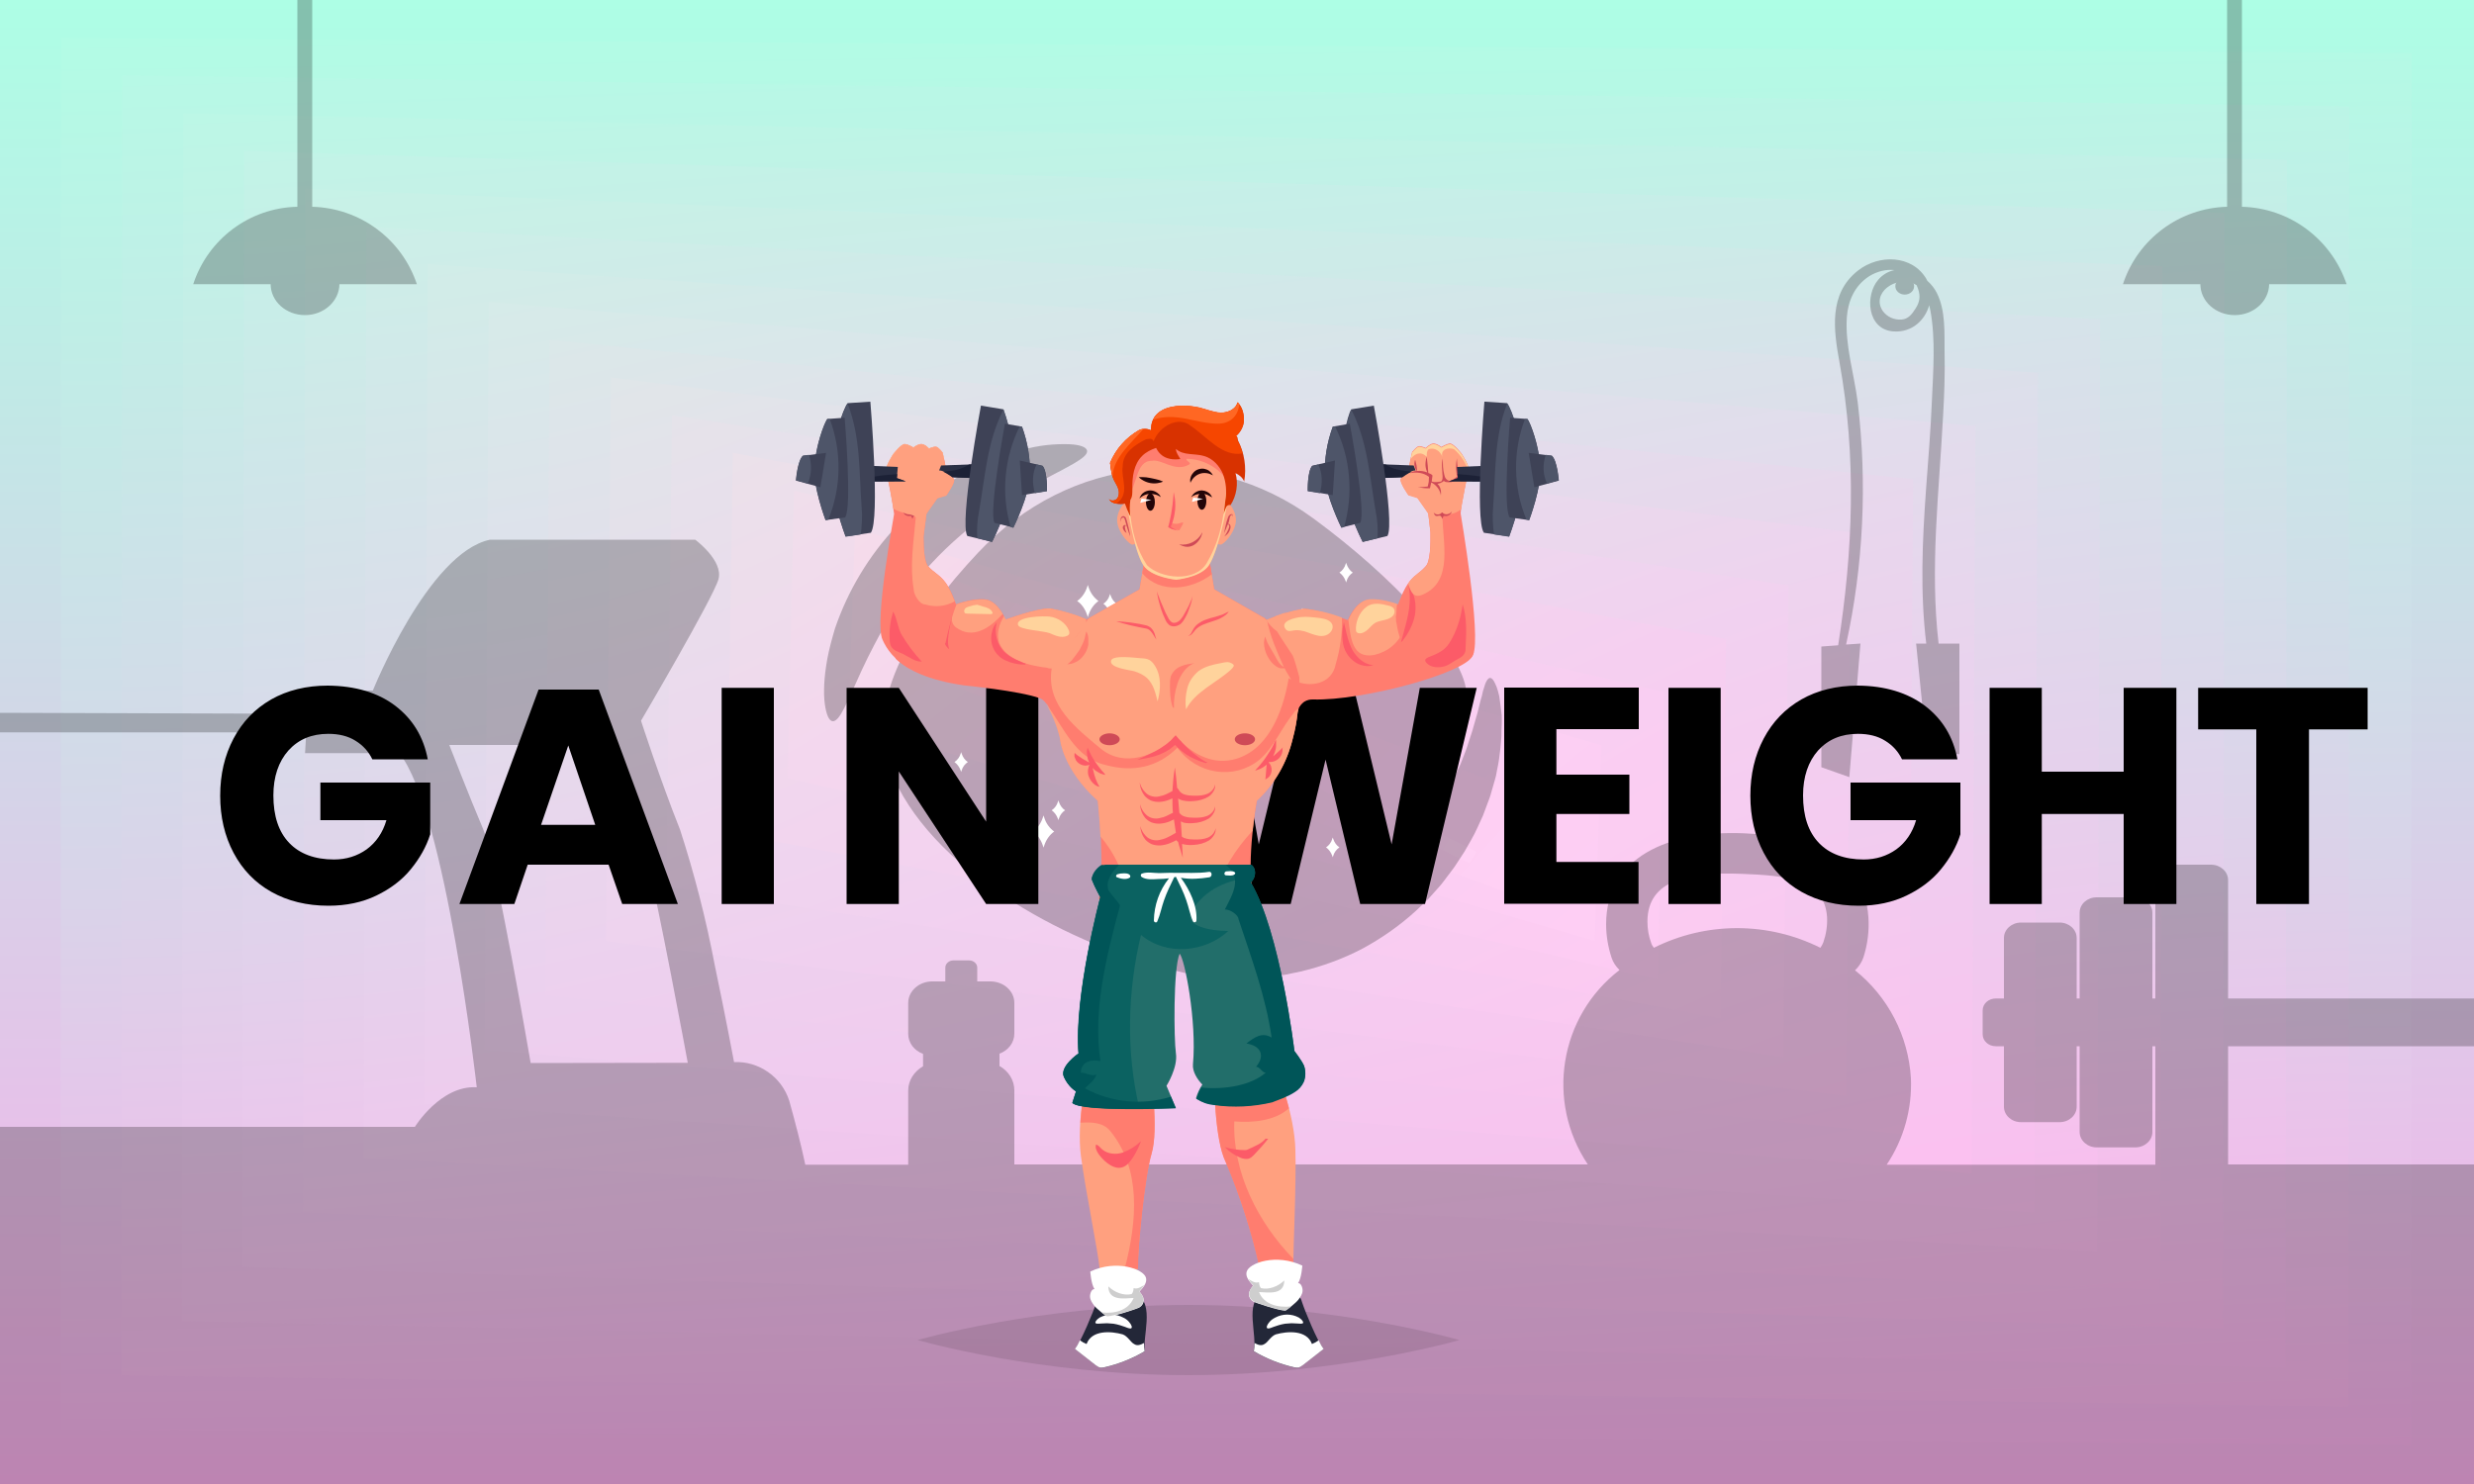 <?xml version="1.0" encoding="utf-8"?>
<!-- Generator: Adobe Illustrator 22.0.0, SVG Export Plug-In . SVG Version: 6.00 Build 0)  -->
<svg version="1.1" id="Layer_1" xmlns="http://www.w3.org/2000/svg" xmlns:xlink="http://www.w3.org/1999/xlink" x="0px" y="0px"
	 viewBox="0 0 1000 600" style="enable-background:new 0 0 1000 600;" xml:space="preserve">
<rect x="0" y="0" width="1000" height="600" fill="#808080" stroke="none"/>
<style type="text/css">
	.st0{fill:url(#SVGID_1_);}
	.st1{fill:url(#SVGID_2_);}
	.st2{fill:url(#SVGID_3_);}
	.st3{fill:url(#SVGID_4_);}
	.st4{fill:url(#SVGID_5_);}
	.st5{fill:url(#SVGID_6_);}
	.st6{fill:url(#SVGID_7_);}
	.st7{fill:url(#SVGID_8_);}
	.st8{fill:url(#SVGID_9_);}
	.st9{fill:url(#SVGID_10_);}
	.st10{fill:url(#SVGID_11_);}
	.st11{fill:url(#SVGID_12_);}
	.st12{fill:url(#SVGID_13_);}
	.st13{fill:url(#SVGID_14_);}
	.st14{fill:url(#SVGID_15_);}
	.st15{fill:url(#SVGID_16_);}
	.st16{fill:url(#SVGID_17_);}
	.st17{opacity:0.24;}
	.st18{fill:#FFFFFF;}
	.st19{opacity:0.1;enable-background:new    ;}
	.st20{fill:#FF7D6F;}
	.st21{fill:#FFA07F;}
	.st22{fill:#FC5B68;}
	.st23{fill:#CF4A57;}
	.st24{fill:#FFD39C;}
	.st25{fill:#232738;}
	.st26{fill:#226E6A;}
	.st27{fill:#0B6261;}
	.st28{fill:#005558;}
	.st29{fill:#CECECE;}
	.st30{fill:#2D183E;}
	.st31{fill:#230508;}
	.st32{fill:#D83200;}
	.st33{fill:#F64600;}
	.st34{fill:#FF6723;}
	.st35{fill:#2B3045;}
	.st36{fill:#1C2136;}
	.st37{fill:#3E4256;}
	.st38{fill:#4E5569;}

.dumbbellright{
	animation:translateright 2000ms ease-out 0ms infinite;
	transform-origin: 50% 50%;
}
@keyframes translateright{
	0%{transform: translate(15px,20px);}
	40%{transform: translate(-25px,-45px);}
	60%{transform: translate(-25px,-45px);}
	100%{transform: translate(15px,20px);}
}

.armright{
	animation:rotateright 2000ms ease-out 0ms infinite;
	transform-origin: 51.5% 45.3%;
}
@keyframes rotateright{
	0%{transform: rotate(20deg);}
	40%{transform: rotate(-45deg);}
	60%{transform: rotate(-45deg);}
	100%{transform: rotate(20deg);}
}

.dumbbellleft{
	animation:translateleft 2000ms ease-out 0ms infinite;
	transform-origin: 50% 50%;
}
@keyframes translateleft{
	0%{transform: translate(-10px,20px);}
	40%{transform: translate(25px,-45px);}
	60%{transform: translate(25px,-45px);}
	100%{transform: translate(-10px,20px);}
}

.armleft{
	animation:rotateleft 2000ms ease-out 0ms infinite;
	transform-origin: 43% 44.5%;
}
@keyframes rotateleft{
	0%{transform: rotate(-20deg);}
	40%{transform: rotate(45deg);}
	60%{transform: rotate(45deg);}
	100%{transform: rotate(-20deg);}
}

.blink {
	animation:blinkanim 5000ms ease-out 0ms infinite;
	transform-origin: 47.5% 33.3%;
}

@keyframes blinkanim{
	0%{transform: scale(1, 1);}
	48%{transform: scale(1, 1);}
	50%{transform: scale(1, 0.2);}
	52%{transform: scale(1, 1);}
	54%{transform: scale(1, 0.2);}
	56%{transform: scale(1, 1);}
	100%{transform: scale(1, 1);}
}

</style>
<g id="OBJECTS_1_">
	<g id="Layer_2_1_">
		<g id="Layer_1-2">
			
				<linearGradient id="SVGID_1_" gradientUnits="userSpaceOnUse" x1="149.5" y1="531.5" x2="749.5" y2="531.5" gradientTransform="matrix(0 1 -1 0 1031.5 -149.5)">
				<stop  offset="0" style="stop-color:#ADFEE5"/>
				<stop  offset="1" style="stop-color:#F8AEEA"/>
			</linearGradient>
			<path class="st0" d="M0,0h1000v600H0V0z"/>
			
				<linearGradient id="SVGID_2_" gradientUnits="userSpaceOnUse" x1="116.085" y1="438.618" x2="712.272" y2="438.618" gradientTransform="matrix(6.510000e-02 0.975 -0.945 1.280000e-02 887.14 -109.68)">
				<stop  offset="0" style="stop-color:#B2FCE5"/>
				<stop  offset="0" style="stop-color:#B2FCE5"/>
				<stop  offset="0.6" style="stop-color:#D9D3E9"/>
				<stop  offset="1" style="stop-color:#F8B0EB"/>
			</linearGradient>
			<path class="st1" d="M974.6,584.3L24.5,578l0.2-562.7l950.1,6.2L974.6,584.3z"/>
			
				<linearGradient id="SVGID_3_" gradientUnits="userSpaceOnUse" x1="84.299" y1="329.299" x2="675.579" y2="329.299" gradientTransform="matrix(0.13 0.95 -0.89 2.560000e-02 742.88 -69.86)">
				<stop  offset="0" style="stop-color:#B7F9E6"/>
				<stop  offset="0" style="stop-color:#B7F9E6"/>
				<stop  offset="0.6" style="stop-color:#DBD2E9"/>
				<stop  offset="1" style="stop-color:#F9B3EB"/>
			</linearGradient>
			<path class="st2" d="M949.2,568.6L49,556.1l0.4-525.6L949.6,43L949.2,568.6z"/>
			
				<linearGradient id="SVGID_4_" gradientUnits="userSpaceOnUse" x1="55.358" y1="200.599" x2="640.031" y2="200.599" gradientTransform="matrix(0.195 0.925 -0.835 3.840000e-02 598.52 -30.04)">
				<stop  offset="0" style="stop-color:#BCF7E6"/>
				<stop  offset="0" style="stop-color:#BCF7E6"/>
				<stop  offset="0.6" style="stop-color:#DED2EA"/>
				<stop  offset="1" style="stop-color:#F9B5EC"/>
			</linearGradient>
			<path class="st3" d="M923.8,552.9L73.5,534.1l0.6-488.3l850.3,18.8L923.8,552.9z"/>
			
				<linearGradient id="SVGID_5_" gradientUnits="userSpaceOnUse" x1="30.277" y1="49.27" x2="606.618" y2="49.27" gradientTransform="matrix(0.26 0.9 -0.779 5.120000e-02 454.1 9.88)">
				<stop  offset="0" style="stop-color:#C2F4E7"/>
				<stop  offset="0" style="stop-color:#C2F4E7"/>
				<stop  offset="0.6" style="stop-color:#E0D2EB"/>
				<stop  offset="1" style="stop-color:#FAB7ED"/>
			</linearGradient>
			<path class="st4" d="M898.5,537.2L98,512.2L98.7,61l800.5,25.1L898.5,537.2z"/>
			
				<linearGradient id="SVGID_6_" gradientUnits="userSpaceOnUse" x1="11.323" y1="-128.083" x2="577.151" y2="-128.083" gradientTransform="matrix(0.325 0.875 -0.724 6.400000e-02 309.74 49.6)">
				<stop  offset="0" style="stop-color:#C7F2E7"/>
				<stop  offset="0" style="stop-color:#C7F2E7"/>
				<stop  offset="0.6" style="stop-color:#E3D1EB"/>
				<stop  offset="1" style="stop-color:#FAB9ED"/>
			</linearGradient>
			<path class="st5" d="M873.1,521.6l-750.6-31.4l0.9-413.9L874,107.6L873.1,521.6z"/>
			
				<linearGradient id="SVGID_7_" gradientUnits="userSpaceOnUse" x1="9.570312e-02" y1="-335.587" x2="552.574" y2="-335.587" gradientTransform="matrix(0.39 0.85 -0.669 7.680000e-02 165.48 89.52)">
				<stop  offset="0" style="stop-color:#CCEFE8"/>
				<stop  offset="0" style="stop-color:#CCEFE8"/>
				<stop  offset="0.6" style="stop-color:#E5D1EC"/>
				<stop  offset="1" style="stop-color:#FBBCEE"/>
			</linearGradient>
			<path class="st6" d="M847.7,505.9L147,468.3l1.1-376.7l700.8,37.5L847.7,505.9z"/>
			
				<linearGradient id="SVGID_8_" gradientUnits="userSpaceOnUse" x1="-0.446" y1="-577.345" x2="535.553" y2="-577.345" gradientTransform="matrix(0.456 0.826 -0.614 8.950000e-02 21.12 129.3)">
				<stop  offset="0" style="stop-color:#D1EDE8"/>
				<stop  offset="0" style="stop-color:#D1EDE8"/>
				<stop  offset="0.6" style="stop-color:#E8D1ED"/>
				<stop  offset="1" style="stop-color:#FBBEEF"/>
			</linearGradient>
			<path class="st7" d="M822.3,490.2l-650.8-43.9l1.3-339.5l650.9,43.9L822.3,490.2z"/>
			
				<linearGradient id="SVGID_9_" gradientUnits="userSpaceOnUse" x1="13.023" y1="-857.45" x2="528.813" y2="-857.45" gradientTransform="matrix(0.521 0.801 -0.559 0.102 -123.24 169.12)">
				<stop  offset="0" style="stop-color:#D6EBE9"/>
				<stop  offset="0" style="stop-color:#D6EBE9"/>
				<stop  offset="0.6" style="stop-color:#EBD1EE"/>
				<stop  offset="1" style="stop-color:#FCC0F0"/>
			</linearGradient>
			<path class="st8" d="M796.9,474.5l-601-50.1l1.6-302.3l601,50.1L796.9,474.5z"/>
			
				<linearGradient id="SVGID_10_" gradientUnits="userSpaceOnUse" x1="44.9" y1="-1179.787" x2="536.395" y2="-1179.787" gradientTransform="matrix(0.586 0.776 -0.504 0.115 -267.6 208.94)">
				<stop  offset="0" style="stop-color:#DBE8E9"/>
				<stop  offset="0" style="stop-color:#DBE8E9"/>
				<stop  offset="0.6" style="stop-color:#EDD0EE"/>
				<stop  offset="1" style="stop-color:#FCC2F0"/>
			</linearGradient>
			<path class="st9" d="M771.5,458.8l-551.1-56.4l1.8-265.1l551.1,56.4L771.5,458.8z"/>
			
				<linearGradient id="SVGID_11_" gradientUnits="userSpaceOnUse" x1="98.5" y1="-1547.077" x2="560.803" y2="-1547.077" gradientTransform="matrix(0.651 0.751 -0.449 0.128 -411.96 248.86)">
				<stop  offset="0" style="stop-color:#E0E6E9"/>
				<stop  offset="0" style="stop-color:#E0E6E9"/>
				<stop  offset="0.6" style="stop-color:#F0D0EF"/>
				<stop  offset="1" style="stop-color:#FCC4F1"/>
			</linearGradient>
			<path class="st10" d="M746.2,443.1l-501.3-62.6l2-227.9l501.2,62.6L746.2,443.1z"/>
			
				<linearGradient id="SVGID_12_" gradientUnits="userSpaceOnUse" x1="178.468" y1="-1959.831" x2="606.371" y2="-1959.831" gradientTransform="matrix(0.716 0.726 -0.394 0.141 -556.28 288.58)">
				<stop  offset="0" style="stop-color:#E5E3EA"/>
				<stop  offset="0" style="stop-color:#E5E3EA"/>
				<stop  offset="0.6" style="stop-color:#F2D0F0"/>
				<stop  offset="1" style="stop-color:#FDC7F2"/>
			</linearGradient>
			<path class="st11" d="M720.8,427.4l-451.4-68.9l2.2-190.6l451.3,68.8L720.8,427.4z"/>
			
				<linearGradient id="SVGID_13_" gradientUnits="userSpaceOnUse" x1="290.578" y1="-2415.484" x2="678.867" y2="-2415.484" gradientTransform="matrix(0.781 0.701 -0.339 0.153 -700.64 328.5)">
				<stop  offset="0" style="stop-color:#EBE1EA"/>
				<stop  offset="0" style="stop-color:#EBE1EA"/>
				<stop  offset="0.6" style="stop-color:#F5CFF0"/>
				<stop  offset="1" style="stop-color:#FDC9F2"/>
			</linearGradient>
			<path class="st12" d="M695.4,411.7l-401.5-75.1l2.3-153.5l401.5,75.2L695.4,411.7z"/>
			
				<linearGradient id="SVGID_14_" gradientUnits="userSpaceOnUse" x1="438.472" y1="-2907.402" x2="781.77" y2="-2907.402" gradientTransform="matrix(0.846 0.676 -0.283 0.166 -844.9 368.32)">
				<stop  offset="0" style="stop-color:#F0DEEB"/>
				<stop  offset="0" style="stop-color:#F0DEEB"/>
				<stop  offset="0.6" style="stop-color:#F7CFF1"/>
				<stop  offset="1" style="stop-color:#FECBF3"/>
			</linearGradient>
			<path class="st13" d="M670,396l-351.6-81.4l2.5-116.2l351.6,81.4L670,396z"/>
			
				<linearGradient id="SVGID_15_" gradientUnits="userSpaceOnUse" x1="624.224" y1="-3423.351" x2="918.037" y2="-3423.351" gradientTransform="matrix(0.911 0.651 -0.228 0.179 -989.26 408.14)">
				<stop  offset="0" style="stop-color:#F5DCEB"/>
				<stop  offset="0" style="stop-color:#F5DCEB"/>
				<stop  offset="0.6" style="stop-color:#FACFF2"/>
				<stop  offset="1" style="stop-color:#FECEF4"/>
			</linearGradient>
			<path class="st14" d="M644.6,380.4l-301.7-87.7l2.7-79l301.7,87.6L644.6,380.4z"/>
			
				<linearGradient id="SVGID_16_" gradientUnits="userSpaceOnUse" x1="847.328" y1="-3945.092" x2="1088.363" y2="-3945.092" gradientTransform="matrix(0.976 0.626 -0.173 0.192 -1133.62 447.96)">
				<stop  offset="0" style="stop-color:#FAD9EC"/>
				<stop  offset="0" style="stop-color:#FAD9EC"/>
				<stop  offset="0.6" style="stop-color:#FCCEF2"/>
				<stop  offset="1" style="stop-color:#FFD0F4"/>
			</linearGradient>
			<path class="st15" d="M619.2,364.7l-251.8-94l2.9-41.8l251.8,93.9L619.2,364.7z"/>
			
				<linearGradient id="SVGID_17_" gradientUnits="userSpaceOnUse" x1="1104.1" y1="-4449.356" x2="1291.526" y2="-4449.356" gradientTransform="matrix(1.041 0.601 -0.118 0.205 -1277.98 487.78)">
				<stop  offset="0" style="stop-color:#FFD7EC"/>
				<stop  offset="0.6" style="stop-color:#FFCEF3"/>
				<stop  offset="1" style="stop-color:#FFD2F5"/>
			</linearGradient>
			<path class="st16" d="M593.8,349L391.9,248.8l3.1-4.6l201.9,100.2L593.8,349z"/>
		</g>
	</g>
	<g class="st17">
		<path d="M1000,423v-19.3h-99.4v-47.9c0-3.4-3.1-6.2-6.9-6.2h-15.6c-3.8,0-6.9,2.7-6.9,6.2v47.9H870V369c0-3.4-3.1-6.2-6.9-6.2
			h-15.6c-3.8,0-6.9,2.7-6.9,6.2v34.7h-1.2v-24.5c0-3.4-3.1-6.2-6.9-6.2h-15.6c-3.8,0-6.9,2.8-6.9,6.2v24.5h-3.3
			c-2.9,0-5.3,2.1-5.3,4.8v9.7c0,2.7,2.4,4.8,5.3,4.8h3.3v24.5c0,3.4,3.1,6.2,6.9,6.2h15.6c3.8,0,6.9-2.8,6.9-6.2V423h1.2v34.7
			c0,3.4,3.1,6.2,6.9,6.2h15.6c3.8,0,6.9-2.8,6.9-6.2V423h1.2v47.9H762.6c6.9-10.3,10.3-22.5,9.8-34.9c-1-17.1-9.2-33-22.6-43.7
			c1.5-1.4,2.7-3.2,3.4-5.2c1.7-5.3,2.4-10.9,2-16.4c-1.7-24.2-23.6-32.7-50.5-33.8c-30.4-1.2-55.5,9.7-55.5,36.8
			c0,4.7,0.8,9.2,2.2,13.5c0.6,1.9,1.8,3.6,3.2,5c-24.3,18.7-29.9,53.1-12.8,78.6H410v-30c0-4.1-2.4-7.8-6-9.8v-5
			c3.5-1.3,6-4.4,6-8.1v-12.4c0-4.8-4.3-8.7-9.7-8.7H395v-5.6c0-1.6-1.5-2.9-3.3-2.9h-6.3c-1.8,0-3.3,1.3-3.3,2.9v5.6h-5.3
			c-5.3,0-9.7,3.9-9.7,8.7V418c0,3.7,2.5,6.8,6,8.1v5c-3.6,2.1-6,5.7-6,9.8v30h-41.6c-1.6-7.7-4.2-17.7-6.5-25.9
			c-3.1-9.6-12.2-16-22.3-15.6c0,0-3.4-18.3-7.8-39.2c-3.5-18.5-8.2-36.8-14-54.7c-8.2-20.6-15.8-44.1-15.8-44.1
			s29.2-49.7,31.3-57.2c2.1-7.5-9.4-16-9.4-16h-82.9c-25,5.2-47.4,61-47.4,61c-21.4-0.5-21.9,9.4-21.9,9.4L0,288.2v7.9h123.8
			l-0.5,8.4h38.1c18.8,23.5,31.3,135.1,31.3,135.1c-14.6-0.9-25,16-25,16H0V600h1000V470.8h-99.4V423H1000z M214.5,429.8
			c0,0-14.1-82.6-19.3-94.8c-5.2-12.2-13.6-33.8-13.6-33.8h62c0,0,14.6,36.1,18.2,48.3c3.6,12.2,16.2,80.2,16.2,80.2L214.5,429.8
			L214.5,429.8z M737,381c-0.3,0.8-0.7,1.5-1.2,2.2c-21.2-10.6-46.1-10.6-67.3,0c-0.5-0.6-0.9-1.3-1.1-2c-1-2.7-1.5-5.6-1.5-8.6
			c0-17.2,17.2-20.1,38-19.3c18.4,0.7,33.5,2.1,34.6,17.4C738.7,374.3,738.1,377.8,737,381z M126.2,83.6V0h-6v83.6
			c-19.3,0.4-36.1,13-42.1,31.3h31.3c0,6.9,6.2,12.5,13.9,12.5c7.6,0,13.8-5.6,13.9-12.5h31.3C162.4,96.6,145.5,84.1,126.2,83.6z
			 M906.2,83.6V0h-6v83.6c-19.2,0.5-36.1,13-42.1,31.3h31.3c0,6.9,6.2,12.5,13.9,12.5c7.6,0,13.8-5.6,13.9-12.5h31.3
			C942.3,96.6,925.5,84.1,906.2,83.6L906.2,83.6z"/>
	</g>
	<g class="st17">
		<path d="M607,289.2c-0.3-2.6-0.6-5.1-1-7.7l-0.5-2c-0.3-1.2-0.7-2.2-1.1-3c-0.7-1.6-1.4-2.4-2.1-2.4c-0.7,0-1.4,0.9-2,2.5
			l-0.9,2.9l-0.4,1.8l-0.6,2.1c-0.4,1.6-0.8,3.2-1.2,4.8l-1.6,5.6c-0.5,2-1.3,4.1-2,6.3c-0.6,2.2-1.6,4.5-2.5,6.9l-0.7,1.8l-0.8,1.8
			l-1.7,3.7c-0.5,1.3-1.3,2.5-1.9,3.8l-2,3.9l-2.3,3.9l-1.2,2l-1.3,1.9l-2.7,4l-3,3.9c-1,1.4-2.1,2.6-3.2,3.8
			c-1.1,1.3-2.2,2.6-3.4,3.8l-3.7,3.7l-4,3.5l-3.4,2.7c20.9-25.6,39-57.5,36.9-75.8c-1.9-16.5-29.7-46.2-61.7-69.7
			c-42.7-31.3-98.6-25.7-135.7,13.8c-24.8,26.4-46.4,59.4-35.5,87.6c15.5,39.9,69.5,69.3,110.5,80.1l3.7,1l5,1.2l5.2,0.9l2.7,0.4
			l0.6,0.1c6.7,0.9,12.7,1.2,17.6,0.7l2-0.1c2-0.1,4.1-0.2,6.1-0.5l6.2-0.8l6.3-1.3c8.4-2,16.9-5,25.1-9.3
			c8.1-4.4,15.5-9.7,21.8-15.5l4.6-4.4l4.2-4.7c1.4-1.5,2.6-3.2,3.8-4.8c1.2-1.6,2.5-3.2,3.5-4.8l3.2-4.9l2.8-4.9l1.3-2.4l1.2-2.5
			l2.2-4.8l1.8-4.8c0.6-1.6,1.2-3.1,1.6-4.7l1.3-4.5l0.6-2.2l0.4-2.2c0.6-2.7,1-5.4,1.3-8.2c0.2-2.6,0.6-5.1,0.5-7.4
			C607,293.3,607.1,291.2,607,289.2L607,289.2z"/>
		<path d="M439.4,182.2c0.5,2.9-7.9,6.5-20.1,13.1c-7,3.8-13.8,8-20.3,12.7c-19.2,13.7-34.8,31.7-45.6,52.7c-1.9,3.6-3.5,6.9-5,10.1
			c-5.8,12.5-8.9,21.1-11.9,20.8c-1.4-0.2-2.5-2.6-3.1-6.9s-0.4-10.6,1-18.3c0.7-3.8,1.8-7.9,3.1-12.3c10.6-31,34-56,64.3-68.5
			c4.3-1.7,8.3-3,12.1-3.9c5.9-1.6,12.1-2.3,18.2-2.1C436.7,179.8,439.1,180.8,439.4,182.2z"/>
	</g>
	<g class="st17">
		<path d="M783.6,260.3c-3.6-30.6,0.2-61.5,1.8-92.2c0.5-8.6,0.8-17.2,0.6-25.9c-0.1-7.6,0.5-16.5-3.1-23.7c-0.9-1.8-2.2-3.5-3.9-5
			l-0.4-0.8c-5.7-9.6-19.1-10-27.6-3.3c-12,9.4-9.8,24.2-7.5,36.9c7,38.6,5.5,76.2-0.5,114.6l-6.8,0.5v48.8l11.3,4l4.5-54l-5.8,0.4
			c7-32.1,8.6-65.2,4.7-97.9c-1.4-11.3-5.2-23.1-4.4-34.5c0.5-6.4,3-12.6,9-16.5c3.2-2,6.9-2.9,10.3-2.5c-2.6,0.5-4.9,1.9-6.6,3.9
			c-5.4,6.2-4.6,20.2,6.2,20.9c7.5,0.5,12.7-4.6,14.4-10.6l0.5,2.3c2.1,11.7,1.1,24.2,0.6,36c-0.5,12.1-1.5,24.2-2.4,36.3
			c-1.5,20.8-2.4,41.6,0.1,62.2h-4.1l4.5,44.7h13v-44.7h-8.4L783.6,260.3z M774.3,124.7c-1.4,2.2-2.9,4.3-5.7,4.5
			c-3,0.2-5.9-1.1-7.6-3.5c-4.8-7.2,5.4-14.5,12.8-10.9l0.9,0.5l0.6,1.5C776.3,119.9,776,122,774.3,124.7z"/>
		<path d="M773.7,115.7c0,1.9-1.7,3.4-3.8,3.4s-3.8-1.5-3.8-3.4s1.7-3.4,3.8-3.4S773.7,113.8,773.7,115.7z"/>
	</g>
	<path class="st18" d="M422.1,330.6l-0.3-0.9l-0.3,0.9c-0.8,2.4-2.2,4.3-4,5.6c1.8,1.2,3.2,3.2,4,5.6l0.3,0.9l0.3-0.9
		c0.8-2.4,2.2-4.3,4-5.6C424.2,334.8,422.8,332.9,422.1,330.6z M526.7,246.7l-0.3-0.9l-0.3,0.9c-0.8,2.4-2.2,4.3-4,5.6
		c1.8,1.2,3.2,3.2,4,5.6l0.3,0.9l0.3-0.9c0.8-2.4,2.2-4.3,4-5.6C528.8,250.9,527.4,248.9,526.7,246.7L526.7,246.7z M574.1,319
		l-0.3-0.9l-0.3,0.9c-0.8,2.4-2.2,4.3-4,5.6c1.8,1.2,3.2,3.2,4,5.6l0.3,0.9l0.3-0.9c0.8-2.4,2.2-4.3,4-5.6
		C576.2,323.2,574.8,321.2,574.1,319z M440,237.4l-0.3-0.9l-0.3,0.9c-0.8,2.4-2.2,4.3-4,5.6c1.8,1.2,3.2,3.2,4,5.6l0.3,0.9l0.3-0.9
		c0.8-2.4,2.2-4.3,4-5.6C442.1,241.6,440.7,239.6,440,237.4z M428,324.2l-0.2-0.6l-0.2,0.6c-0.4,1.4-1.3,2.6-2.5,3.4
		c1.1,0.8,2,2,2.5,3.4l0.2,0.6l0.2-0.6c0.4-1.4,1.3-2.6,2.5-3.4C429.4,326.9,428.5,325.7,428,324.2z M388.7,304.7l-0.2-0.6l-0.2,0.6
		c-0.4,1.4-1.3,2.6-2.5,3.4c1.1,0.8,2,2,2.5,3.4l0.2,0.6l0.2-0.6c0.4-1.4,1.3-2.6,2.5-3.4C390.1,307.4,389.2,306.2,388.7,304.7z
		 M448.9,240.7l-0.2-0.6l-0.2,0.6c-0.4,1.4-1.3,2.6-2.5,3.4c1.1,0.8,2,2,2.5,3.4l0.2,0.6l0.2-0.6c0.4-1.4,1.3-2.6,2.5-3.4
		C450.3,243.4,449.4,242.2,448.9,240.7z M538.9,339.2l-0.2-0.6l-0.2,0.6c-0.4,1.4-1.3,2.6-2.5,3.4c1.1,0.8,2,2,2.5,3.4l0.2,0.6
		l0.2-0.6c0.4-1.4,1.3-2.6,2.5-3.4C540.3,341.9,539.4,340.7,538.9,339.2z M544.3,228.1l-0.2-0.6l-0.2,0.6c-0.4,1.4-1.3,2.6-2.5,3.4
		c1.1,0.8,2,2,2.5,3.4l0.2,0.6l0.2-0.6c0.4-1.4,1.3-2.6,2.5-3.4C545.7,230.8,544.8,229.5,544.3,228.1z M365.3,249.1l-0.2-0.6
		l-0.2,0.6c-0.4,1.4-1.3,2.6-2.5,3.4c1.1,0.8,2,2,2.5,3.4l0.2,0.6l0.2-0.6c0.4-1.4,1.3-2.6,2.5-3.4
		C366.5,251.7,365.6,250.5,365.3,249.1z"/>
	<g>
		<path d="M159.7,285.3c7.1,5.4,11.5,12.6,13.2,21.7h-22.4c-1.5-3.1-3.7-5.6-6.8-7.5c-3-1.9-6.7-2.8-11-2.8c-6.7,0-12,2.2-16.1,6.7
			c-4,4.5-6.1,10.6-6.1,18.2c0,8.3,2.1,14.7,6.4,19.2c4.2,4.4,10.3,6.7,18.1,6.7c5,0,9.4-1.4,13.2-4.1c3.8-2.8,6.5-6.7,8-11.8h-26.7
			v-15.2h44.4v20.9c-1.6,5.1-4.3,9.8-7.9,14.2c-3.6,4.4-8.3,7.9-13.9,10.6c-5.6,2.7-12.1,4.1-19.3,4.1c-8.8,0-16.5-1.9-23.1-5.6
			c-6.6-3.7-11.7-9-15.3-15.8c-3.6-6.8-5.4-14.5-5.4-23.1c0-8.6,1.8-16.3,5.4-23.1c3.6-6.8,8.6-12,15.2-15.8
			c6.5-3.7,14.2-5.6,22.9-5.6C143.6,277.3,152.7,280,159.7,285.3z"/>
		<path d="M246,349.6h-32.7l-5.4,15.9h-22.2l32-86.7H242l32,86.7h-22.5L246,349.6z M240.6,333.5l-10.9-32.1l-11,32.1H240.6z"/>
		<path d="M312.8,278.1v87.4h-21.1v-87.4H312.8z"/>
		<path d="M419.7,365.5h-21.1l-35.3-53.6v53.6h-21.1v-87.4h21.1l35.3,54.1v-54.1h21.1V365.5z"/>
		<path d="M596.9,278.1L576,365.5h-26.2l-14-58.4l-14.1,58.4h-26.2l-20.9-87.4h23l11.2,63.3l15.3-63.3h23.1l15.3,63.3l11.4-63.3
			H596.9z"/>
		<path d="M629.1,294.9v18.3h29.5v15.9h-29.5v19.4h33.2v16.9H608v-87.4h54.4v16.8H629.1z"/>
		<path d="M695.5,278.1v87.4h-21.1v-87.4H695.5z"/>
		<path d="M778,285.3c7.1,5.4,11.5,12.6,13.2,21.7h-22.4c-1.5-3.1-3.7-5.6-6.8-7.5c-3-1.9-6.7-2.8-11-2.8c-6.7,0-12,2.2-16.1,6.7
			c-4,4.5-6.1,10.6-6.1,18.2c0,8.3,2.1,14.7,6.4,19.2c4.2,4.4,10.3,6.7,18.1,6.7c5,0,9.4-1.4,13.2-4.1c3.8-2.8,6.5-6.7,8-11.8H748
			v-15.2h44.4v20.9c-1.6,5.1-4.3,9.8-7.9,14.2c-3.6,4.4-8.3,7.9-13.9,10.6c-5.6,2.7-12.1,4.1-19.3,4.1c-8.8,0-16.5-1.9-23.1-5.6
			c-6.6-3.7-11.7-9-15.3-15.8c-3.6-6.8-5.4-14.5-5.4-23.1c0-8.6,1.8-16.3,5.4-23.1c3.6-6.8,8.6-12,15.2-15.8
			c6.5-3.7,14.2-5.6,22.9-5.6C761.9,277.3,770.9,280,778,285.3z"/>
		<path d="M879.7,278.1v87.4h-21.3v-36.4h-33.1v36.4h-21.1v-87.4h21.1V312h33.1v-33.9H879.7z"/>
		<path d="M957,278.1v16.8h-23.7v70.6h-21.3v-70.6h-23.5v-16.8H957z"/>
	</g>
</g>
<g>
<g class="armright">
		<path class="st20" d="M588.2,254.9c-1.2-1-3.7-3.1-5.3-4.4c-0.3,0-0.6-0.1-1-0.1c-1.2-0.2-2.5-0.3-3.7-0.6
			c-2.9-0.5-5.5-1.9-8.3-2.6c-2.3-0.6-4.3-1.7-6-3.1c-2-0.7-6.5-1.9-10.6-1.6c-5.4,0.4-8.5,8.2-8.5,8.2s-12.8-4.7-18-4.5
			c-5.1,0.9-10.1,2.4-14.9,4.5l-1.4-1.1l-0.2-0.1c0,0.4,0.1,0.7,0.1,1.1c0.1,3-0.6,5.6-1.9,7.9c1.4,2.9,2.2,6.1,2.4,9.3
			c0.1,1.2,0.1,2.3,0.1,3.5c0,0.4,0,0.8,0,1.1c0.3,1,0.5,2,0.8,2.9c0.2,0.4,0.5,1.3,0.7,1.8c0.6,1.2,1.3,2.3,2,3.4
			c-0.9-1.3-0.5-0.5,0.3,0.3c0.3,0.4,0.7,0.7,1,1.1c0.1,0,0.2,0,0.4,0.1c3.4,0.5,6.1,2.1,8.8,4c1.1-2,3.3-3.3,5.7-3.2
			c20.2,0.6,61.4-10.7,64.5-17.6c0.2-0.4,0.3-1,0.5-1.6C592.4,261.5,589.7,258.5,588.2,254.9z"/>
		<path class="st21" d="M542.4,249.7L542.4,249.7c-5-1.9-10.2-3.1-15.5-3.6c-5.1,0.9-10.1,2.4-14.9,4.5l-1.4-1.1l0,0
			c-0.1,1.2-0.3,2.5-0.3,3.7c-0.1,1.3-0.1,2.6,0,3.8c0.1,0.1,0.2,0.2,0.2,0.3c0.4,0.4,0.8,0.9,1.1,1.3c1.3,1.5,2.6,2.9,3.9,4.3
			c3.3,4,5.4,7.5,7.3,12.1c6.9,3.4,15.7,1.4,17.1-6.5C541.7,262.5,542.6,256.1,542.4,249.7z"/>
		<path class="st21" d="M566.8,254.7c-1.9-2.9-2.5-7-2-10.5c-1.4-0.5-6.6-2.2-11.2-1.9c-5.4,0.4-8.5,8.2-8.5,8.2H545
			c1,7.8,1.6,15.9,10.5,14.3c5.8-1.4,9.6-4.9,11.7-9.5C567.1,255.1,566.9,254.9,566.8,254.7z"/>
		<path class="st24" d="M533.6,249.9c-2.6-0.3-5.3-0.7-7.9-0.4v0c-1.9,0.2-8.5,1.5-6.1,4.8c1,1.5,2.7,0.5,4.2,0.5
			c2.3-0.1,4.3,0.7,6.4,1.5c1.8,0.6,3.7,1.2,5.6,0.6s3.4-2.6,2.7-4.4C537.8,250.7,535.5,250.2,533.6,249.9z"/>
		<path class="st24" d="M563.1,245.7c-0.5-0.4-1.1-0.7-1.7-0.8c-3-0.8-6.6-1.5-9.1,0.5c-2.8,2-4.5,6.2-4.2,9.5c0,0.2,0,0.4,0.2,0.6
			c0.2,0.3,0.5,0.4,0.8,0.5c1.3,0.3,2.7-0.5,3.7-1.4c1-0.9,1.9-2.1,3.1-2.8c1.1-0.6,2.4-0.8,3.6-1.1c1.2-0.3,2.5-0.7,3.4-1.6
			S564,246.6,563.1,245.7z"/>
		<path class="st22" d="M552,268.1c-1.8-0.9-4-2.8-5.4-5.4c-1.4-2.7-2.1-5.6-2.6-7.7l-0.8-3.5l-0.2,1c-0.5,2.2-0.6,4.4-0.3,6.6
			c0.3,3.5,2.1,6.6,5,8.6c1.2,0.8,2.5,1.3,3.9,1.5c1.2,0.2,2.2,0.1,2.8-0.1l0.7-0.2l-0.7-0.1C553.8,268.8,552.9,268.5,552,268.1z"/>
	</g>
	<g class="dumbbellright">
		<path class="st20" d="M569.9,234.9c-2.6,3.1-4.8,9.5-4.8,9.5s-0.2-0.1-0.4-0.2c0,0.1,0,0.2,0,0.2c-0.1,1.6-0.2,3.4-0.5,5
			c0,0.4,0.1,0.8,0.1,1.1c0,0.2,0,0.5,0,0.7c0.2,0.8,0.4,1.7,0.5,2.6c0.4,2.2,1.1,4.1,1.7,6.2c0.7,0.5,1.3,1,1.9,1.6
			c0.6,0.6,0.9,0.9,1.1,1.2c0.7,0.5,1.5,0.9,2.3,1.3c0.1,0,1.4,0.5,2,0.7c1.2,0.4,2.5,0.7,3.8,1.1c0,0,0,0,0,0c0.1,0,0.2,0,0.3,0
			c0.8,0,1.7,0,2.5,0c4.9-1.8,9.9-1.9,14.1,0.1c0.4-0.4,0.7-0.8,0.9-1.2c3.5-7.5-5-57-5-57.2h0c0-0.9,0.5-3.9,0.5-3.9
			s2-11.2,2.7-13.2c0.7-1.9-2.9-7.2-2.9-7.2s-3.1-4-4.6-4c-1.4,0.1-3.5,1.4-3.5,1.4s-1.9-1.5-3.3-1.4c-1.4,0.1-3,1.8-3,1.8
			s-2-0.9-2.9-0.7c-0.9,0.2-2.6,2.3-2.6,2.3s-1.5,6.3-1.4,7.5c0,0-2.5,2-3.2,3.3s3.1,6.6,3.1,6.6l3.6,1.1l3.6,5.1l0.8,1.2l0.9,7.6
			c0.1,5-0.1,11.9-1.9,13.8C573.4,232.1,572.5,231.8,569.9,234.9z"/>
		<path class="st22" d="M569.9,237.5l-0.6-0.8l0.2,1l0.3,2.5c0.1,2.2,0,5-0.6,8.1c-0.6,3-1.4,5.9-2,8l-0.7,2.5l-0.2,0.9l0.7-0.7
			l1.5-2.1c1.2-1.9,2.7-4.6,3.4-8.1c0.6-3.5,0.1-6.8-0.8-8.9C570.7,238.8,570.2,238,569.9,237.5z"/>
		<path class="st22" d="M591.2,244.3c-0.6,4.7-1.9,9.3-4.1,13.5c-0.8,1.5-1.6,2.9-2.8,4.1s-2.7,2-4.2,2.7c-2.2,1.1-5.8,1.5-3,3.9
			c2,1.7,5.5,1.5,7.6,0.6h0c1.4-0.6,2.5-1.5,3.8-2.2c1.4-0.8,3-1.5,3.6-3c0.3-0.6,0.3-1.3,0.3-2C592.7,256,593,249.9,591.2,244.3z"
			/>
		<path class="st21" d="M575.1,240.4c12.6-5.5,7.9-21.2,7.9-33c2.7,1.1,5.4,0.2,7.6-1.5l0.3-2c0,0,2-11.2,2.7-13.2
			c0.7-1.9-2.9-7.2-2.9-7.2s-3.1-4-4.6-4c-1.4,0.1-3.5,1.4-3.5,1.4s-1.9-1.5-3.3-1.4c-1.4,0.1-3,1.8-3,1.8s-2-0.9-2.9-0.7
			s-2.6,2.3-2.6,2.3s-1.5,6.3-1.4,7.5c0,0-2.5,2-3.2,3.3s3.1,6.6,3.1,6.6l3.6,1.1l3.6,5.1l0.8,1.2l0.9,7.6c0.1,5-0.1,11.9-1.9,13.8
			c-2.9,3-3.8,2.7-6.4,5.8l-0.7,1C570.1,239.1,571.3,242.1,575.1,240.4L575.1,240.4z"/>
		<path class="st24" d="M576.7,184.7c0-1.6,0-2.4,0.8-3.1c2.4-0.8,4.7,0.8,5.5,3.1c-0.8-3.1,2.4-3.9,4.7-3.1
			c2.8,2.4,4.9,5.6,5.9,9.1c0.6-2-2.9-7.1-2.9-7.1s-3.1-4-4.6-4c-1.4,0.1-3.5,1.4-3.5,1.4s-1.9-1.5-3.3-1.4c-1.4,0.1-3,1.8-3,1.8
			s-2-0.9-2.9-0.7s-2.6,2.3-2.6,2.3l-0.6,2.6C571.7,183.5,574.2,182.2,576.7,184.7L576.7,184.7z"/>
		<path class="st23" d="M579.5,207.2c0.7,1,2.3,1.1,3.1,0.2l0.3-0.2c0.2,0,0.3,0.1,0.4,0.3c0.5,0.5,1.2,0.6,1.9,0.4
			c0.7-0.2,1.2-0.6,1.7-1.1c-0.5,1.3-1.6,2-2.9,1.8h-0.4l-0.2,0.2l-0.4,1c-0.2-0.5-0.4-1.1-0.9-1.3c-0.5-0.1-1,0.2-1.5,0.1
			C579.9,208.6,579.7,207.8,579.5,207.2L579.5,207.2z M573.1,196.9c1.5,0.4,3.3,0.6,4.9,0.5l0.5-2.3l0.5,0.2c1.8,1.1,3.1,2.9,3.4,5
			c0.2-1.4,0-2.8-0.7-3.9l-0.7-0.8c0.8-0.1,1.5-0.4,2-0.7l0.3-0.2l0.2-0.2l0.1-0.1c0.2,0.3,0.6,0.4,0.9,0.5h0.2l0.9,0.1l1.1-0.1
			l1.2-0.4l1.2-0.7l0.3-0.2l0.5-0.4v-0.4l-0.1-0.3l-0.1-0.3l-0.3-1.7l-0.1-0.6l-0.3-2.5l-0.1-1.5v-0.6l-0.1,0.5l-0.2,1.5
			c-0.1,1-0.1,2.2,0.1,3.6c0,0.6,0.1,1.2,0.3,1.8v0.1h-0.1l-0.3,0.2l-1,0.7l-1,0.5l-0.6,0.2c-0.5,0-1-0.3-1.4-0.7l-0.1-0.1
			c-0.4-0.5-0.6-1-0.7-1.6c-0.6-2.1-0.6-4.4-0.6-6.6c-0.7,2.3-0.2,4.8-0.1,7.2c0,0.6,0,1.2-0.3,1.7l-0.3,0.4l-1.7,0.2h-1.2l-0.9-0.2
			l0.3-2.3c0.1-0.4-0.5-0.6-0.8-0.8l-0.9-0.4v-0.3l-0.2-2.6c-0.1-0.9-0.2-1.7-0.3-2.6l-0.1-0.8v-0.3l-0.1,0.3l-0.2,0.8
			c-0.1,0.7-0.3,1.6-0.2,2.7c0.1,1,0.4,2,0.7,2.6c-1.3-0.5-2.7-0.7-4.1-0.6V190l-0.2-1.7l-0.4-1.7l-0.2-0.7l-0.2,0.7
			c-0.1,0.5-0.2,1.1,0,1.8c0.1,0.7,0.4,1.3,0.7,1.7l0.2,0.3c-1.1,0-2,0.4-2.8,0.9c2.8-0.5,5.5-0.2,7.7,1.5l-0.1,2h-0.1h0.1l-0.4,1.9
			C575.5,196.9,574.4,197,573.1,196.9L573.1,196.9z M583.5,194.3C583.5,194.2,583.5,194.2,583.5,194.3
			C583.6,194.2,583.6,194.2,583.5,194.3C583.6,194.2,583.5,194.3,583.5,194.3z"/>
		<g>
			<path class="st35" d="M571.4,188.2l-16.4-0.6v5.8l11.7-0.5c0,0,3.5-2.8,5.5-2.7L571.4,188.2z M585.7,194.6l17.5,0.1l0.1-6.5
				l-14.4,0.6l0.4,4.5L585.7,194.6z"/>
			<path class="st36" d="M555.1,193.4v-5.8l5,0.2c2.2,1.6,5.2,2.3,7.9,2.6l2.6,0.3c-1.8,0.8-3.8,2.3-3.8,2.3L555.1,193.4z
				 M603.2,194.7l-17.5-0.1l3.6-1.3l-0.2-1.6c4.7,0.3,9.4,0.8,14.1,1.8L603.2,194.7L603.2,194.7z"/>
			<path class="st37" d="M610,216.9c0,0,6.8-18,6-28.5s-4.9-23-6.8-25.4l-9.2-0.6c0,0-4,47.8-0.2,53L610,216.9z"/>
			<path class="st38" d="M603.5,205.4c1.1-14.5,0.4-28.8,5.7-42.2c2,2.6,5.9,14.9,6.8,25.3c0.8,10.5-6,28.5-6,28.5l-6.1-0.9
				C603.4,212.5,603.2,208.9,603.5,205.4L603.5,205.4z"/>
			<path class="st37" d="M618.1,210.3c0,0,5.2-13.7,4.5-21.6c-0.6-8-3.7-17.5-5.2-19.3l-7-0.5c0,0-3.1,36.3-0.2,40.3L618.1,210.3z"
				/>
			<path class="st38" d="M616.4,169.4h1c3,6,4.7,12.6,5.2,19.3c0.6,8-4.5,21.6-4.5,21.6l-1.1-0.2
				C611.6,197.1,611.4,182.6,616.4,169.4L616.4,169.4z"/>
			<path class="st37" d="M617.9,183.1l9.4,1.2c2.2,2,2.8,10,2.8,10l-9.9,2.7L617.9,183.1z"/>
			<path class="st38" d="M624.8,183.9l2.4,0.3c2.2,2,2.8,10,2.8,10l-4.7,1.3C623.6,191.8,623.5,187.7,624.8,183.9z"/>
			<g>
				<path class="st37" d="M550.8,219.1c0,0-8.6-17.2-8.8-27.7s2.5-23.4,4.2-25.9l9.1-1.5c0,0,8.8,47.2,5.5,52.7L550.8,219.1z"/>
				<path class="st38" d="M556.1,207c-2.5-14.3-3.3-28.6-9.9-41.4c-3,8.3-4.4,17-4.2,25.8c1.4,9.7,4.4,19,8.8,27.7l6-1.5
					C557,214,556.8,210.5,556.1,207L556.1,207z"/>
				<path class="st37" d="M542.2,213.3c0,0-6.5-13.1-6.7-21.1c-0.2-6.7,0.9-13.4,3.2-19.7l6.9-1.2c0,0,6.7,35.9,4.2,40.1
					L542.2,213.3L542.2,213.3z"/>
				<path class="st38" d="M539.7,172.5C539.7,172.5,539.7,172.4,539.7,172.5l-1,0.1c-2.3,6.3-3.4,13-3.2,19.7
					c0.2,8,6.7,21.1,6.7,21.1l1.1-0.3C547.1,199.6,545.9,185.1,539.7,172.5z"/>
				<path class="st37" d="M539.6,186.2l-9.2,2.1c-2,2.2-1.8,10.2-1.8,10.2l10.1,1.7L539.6,186.2z"/>
				<path class="st38" d="M532.8,187.8l-2.4,0.6c-2,2.2-1.8,10.2-1.8,10.2l4.9,0.8C534.6,195.5,534.6,191.1,532.8,187.8z"/>
			</g>
		</g>
	</g>
	<g class="armleft">
		<path class="st20" d="M423,284.6c1.7-1.3,3.5-2.3,5.5-3c1.3-0.5,4-2,1.4-0.5c0.2-0.1,0.9-0.5,1.5-0.9c0.5-0.4,1.3-1.1,1.5-1.2
			c1.3-1,2.6-2,3.9-3c0.4-1.4,0.7-2.9,1-4.4c0.3-1.6,0.5-3.2,0.8-4.8c0-0.2,0.1-0.4,0.1-0.6c0.4-3.3,1.4-6.2,2.9-8.7
			c-0.6-1.5-1.1-3.1-1.3-4.7c-0.2-1-0.2-1.9-0.3-2.8c-0.2,0.1-0.4,0.3-0.6,0.5c-4.8-2-9.8-3.5-14.9-4.5c-5.2-0.2-18,4.5-18,4.5
			s-3.2-7.8-8.5-8.2c-4.4-0.3-9.3,1.2-11,1.8c-0.7,0.6-1.5,1.1-2.4,1.4c-2.8,1.2-5.5,2.3-8.3,3.4c-0.6,0.2-3.3,1.3-4,1.5
			c-0.3,0.1-0.6,0.3-1.1,0.5c-0.9,0.5-1.9,1-2.8,1.5c-0.3,0.2-0.5,0.3-0.7,0.5c-0.6,0.5-1.2,1.1-1.8,1.6c-1.4,1.2-2.9,2.4-4.4,3.6
			c0.8,2.5,1,5.3,0.5,8.2c5,4.7,13.3,8.7,27.6,10.8c0,0,22.5,2.2,30.7,5.2C421.3,282.6,422.2,283.5,423,284.6z"/>
		<path class="st21" d="M515.6,249.1c0.6,0.4,1.2,0.8,1.8,1.2c0,0,0,0,0,0c0.1-0.1,0.1-0.2,0.2-0.3c0.6-0.8,1.3-1.5,1.9-2.3
			C518.2,248.2,516.9,248.6,515.6,249.1z"/>
		<path class="st21" d="M405.3,248.2c-1.4-2.3-3.9-5.6-7.3-5.8c-5.4-0.4-11.6,2-11.6,2l-0.8-2.1c-0.4,4.5-2.4,9.2,1,11.5
			C393.1,258.4,399.8,254.3,405.3,248.2z"/>
		<path class="st21" d="M427.5,269.8c0.1,0,0.2,0,0.2,0c0.4-0.2,0.8-0.3,1.2-0.5c1.1-1.9,2.5-3.6,4.1-5.3c0.1-0.2,0.3-0.3,0.4-0.4
			c0,0,0,0,0-0.1c0.6-1.5,1.7-3,2.4-4.5c1.1-2,2.2-4,3.4-6c-0.1-0.9-0.2-1.8-0.2-2.7c-4.7-2-9.5-3.4-14.5-4.3
			c-5.2-0.2-18,4.5-18,4.5l-0.7-1.4c-2,3.4-3.1,7.1-1.9,10.9c3,6.9,12,9.2,20.3,10.1C425.3,269.9,426.4,269.8,427.5,269.8z"/>
		<path class="st24" d="M397.6,245.3l-2.6-0.8c-1.1,0.1-2.1,0.3-3.2,0.7c-0.7,0.2-1.4,0.4-1.8,1c-0.4,0.5-0.4,1.5,0.2,1.8l0.8,0.1
			l9.4,0.2c0.3,0,0.8-0.1,0.8-0.4l-0.1-0.4C400.5,246.2,399,245.6,397.6,245.3z"/>
		<path class="st24" d="M424.2,249.3c-2.2-0.3-13.8-0.1-12.7,3.4c0.6,2,10.2,2.3,12.8,3.3c1.1,0.5,2.3,1,3.5,1.3
			c1.2,0.3,2.6,0.3,3.7-0.3l0.5-0.4c0.4-0.5,0.2-1.2,0-1.8C430.8,251.9,427.7,249.7,424.2,249.3z"/>
		<path class="st22" d="M406.4,267c1.3,0.6,2.5,1,3.5,1.2c2.1,0.5,3.7,0.5,4.4,0.5h0.2v-0.1l-0.1-0.7l-0.1,0.4l-3.8-1.7
			c-1.8-0.9-3.9-2.1-5.4-4c-1.9-2.4-2.6-5.3-2.6-7.4c-0.1-1.1,0.1-2,0.2-2.6l0.2-1l-0.6,0.8c-0.6,0.8-1,1.7-1.2,2.6
			C399.6,259.8,401.8,264.9,406.4,267z"/>
		<path class="st22" d="M383.1,262l0.6,0.5h0l-0.2-0.6c-0.1-0.5-0.3-1.2-0.3-2.1c-0.1-1.7,0.3-4.1,0.8-6.7l1.3-6.9l0.4-3l-1.7,2.5
			c-0.9,1.6-2.1,3.9-2.7,6.8c-0.6,2.5-0.4,5.1,0.5,7.5C382.2,261,382.7,261.6,383.1,262z"/>
	</g>
	<g class="dumbbellleft">
		<path class="st20" d="M356.7,258.6c1.8,4.1,4.9,8.2,10.8,11.6c1.3-0.2,2.7-0.5,4-0.7c1-0.2,2.2-0.6,3.3-0.8c0.8-0.7,2.2-2,0.5-0.1
			c0.6-0.7,1.3-1.3,1.9-1.9c0.2-0.2,0.3-0.3,0.4-0.4c0,0,0,0,0-0.1c1.3-1.8,2.6-3.6,3.9-5.4c0.2-0.3,0.5-0.6,0.7-0.9
			c1.1-5.2,2.5-10.7,4.5-15.7c-0.2,0.1-0.3,0.1-0.3,0.1s-2.1-6.4-4.8-9.5c-2.7-3.1-3.5-2.8-6.4-5.8c-1.6-1.7-1.9-7.4-1.9-12.2
			l1.2-9.1l0.8-1.2l3.6-5.1l3.6-1.1c0,0,3.8-5.3,3.1-6.6s-3.2-3.3-3.2-3.3c0.1-1.2-1.4-7.5-1.4-7.5s-1.7-2.2-2.6-2.3
			c-0.9-0.2-2.9,0.7-2.9,0.7s-1.5-1.7-3-1.8c-1.4-0.1-3.3,1.4-3.3,1.4s-2-1.3-3.5-1.4c-1.4-0.1-4.6,4-4.6,4s-3.6,5.3-2.9,7.2
			c1.3,5.6,2.4,11.4,3.2,17.1C361.5,208,353.3,251,356.7,258.6z"/>
		<path class="st24" d="M375.1,184.7c0-1.6,0-2.4-0.8-3.1c-2.4-0.8-4.7,0.8-5.5,3.1c0.8-3.1-2.4-3.9-4.7-3.1
			c-2.8,2.4-4.9,5.6-5.9,9.1c-0.6-2,2.9-7.1,2.9-7.1s3.1-4,4.6-4c1.4,0.1,3.5,1.4,3.5,1.4s1.9-1.5,3.3-1.4s3,1.8,3,1.8
			s2-0.9,2.9-0.7s2.6,2.3,2.6,2.3l0.6,2.6C380.1,183.5,377.6,182.2,375.1,184.7L375.1,184.7z"/>
		<path class="st23" d="M372.3,207.2c-0.7,1-2.3,1.1-3.1,0.2c-0.1-0.1-0.1-0.2-0.3-0.2c-0.2,0-0.3,0.1-0.4,0.3
			c-0.5,0.5-1.2,0.6-1.9,0.4c-0.7-0.2-1.2-0.6-1.7-1.1c0.5,1.3,1.6,2,2.9,1.8h0.4l0.2,0.2l0.4,1c0.2-0.5,0.4-1.1,0.9-1.3
			c0.5-0.1,1,0.2,1.5,0.1C371.9,208.6,372.1,207.8,372.3,207.2z M375.1,196.5c-0.2-0.6-0.4-1.2-0.4-1.9l0,0l-0.1-2
			c2.2-1.7,5-2,7.7-1.5c-0.8-0.5-1.7-0.9-2.8-0.9l0.2-0.3c0.3-0.4,0.5-1,0.7-1.7v-1.8l-0.2-0.7l-0.2,0.7l-0.4,1.7l-0.2,1.7v0.4
			c-1.4,0-2.8,0.1-4.1,0.6c0.3-0.6,0.6-1.5,0.7-2.6c0.1-1,0-2-0.2-2.7c-0.1-0.3-0.2-0.5-0.2-0.8l-0.1-0.3v0.3l-0.1,0.8
			c-0.1,0.9-0.2,1.7-0.3,2.6l-0.2,2.6v0.3l-0.9,0.4c-0.3,0.2-0.9,0.4-0.8,0.8l0.3,2.3l-0.9,0.2h-1.2l-1.7-0.2
			c-0.1-0.1-0.3-0.2-0.3-0.4c-0.3-0.5-0.3-1.1-0.3-1.7c0.1-2.4,0.6-4.9-0.1-7.2c0,2.2,0,4.5-0.6,6.6l-0.7,1.6l-0.1,0.1
			c-0.4,0.4-0.9,0.7-1.4,0.7l-0.6-0.2l-1-0.5l-1-0.7l-0.3-0.2h-0.1v-0.1l0.1-0.4l0.2-1.4l0.1-3.6c0-0.5-0.1-1-0.2-1.5l-0.1-0.5v0.6
			l-0.1,1.5l-0.3,2.5l-0.1,0.6l-0.3,1.7l-0.1,0.3l-0.1,0.3v0.4l0.5,0.4l0.3,0.2l1.2,0.7l1.2,0.4l1.1,0.1l0.9-0.1h0.2
			c0.4-0.1,0.7-0.2,0.9-0.5l0.1,0.1l0.2,0.2l0.3,0.2c0.5,0.3,1.2,0.6,2,0.7l-0.7,0.8c-0.7,1.2-0.8,2.6-0.7,3.9
			c0.3-2.1,1.6-3.9,3.4-5l0.5-0.2l0.5,2.3c1.5,0.1,3.4-0.1,4.9-0.5C377.4,197,376.3,196.9,375.1,196.5L375.1,196.5z M368.2,194.2
			C368.3,194.2,368.3,194.2,368.2,194.2C368.3,194.3,368.2,194.2,368.2,194.2z"/>
		<path class="st21" d="M375.2,229.1c-1.6-1.7-1.9-7.4-1.9-12.2l1.2-9.1l0.8-1.2l3.6-5.1l3.6-1.1c0,0,3.8-5.3,3.1-6.6
			c-0.7-1.3-3.2-3.3-3.2-3.3c0.1-1.2-1.4-7.5-1.4-7.5s-1.7-2.2-2.6-2.3c-0.9-0.2-2.9,0.7-2.9,0.7s-1.5-1.7-3-1.8
			c-1.4-0.1-3.3,1.4-3.3,1.4s-2-1.3-3.5-1.4c-1.4-0.1-4.6,4-4.6,4s-3.6,5.3-2.9,7.2c1.2,4.9,2.1,9.8,2.9,14.8c3.7,2.5,9.7,2.1,9,4.2
			l0,0c-0.8,9.4-2.4,18.8-0.8,28.3c0,2.4,2.4,6.3,4.7,6.3c4,1.2,8.3,0.8,11.9-1.3c-0.8-2-2.4-6-4.3-8.2
			C378.9,231.8,378.1,232.1,375.2,229.1z"/>
		<path class="st22" d="M361,247.3c-1.1,3.6-1.6,7.3-1.4,11.1c0,0.9,0.1,1.9,0.5,2.8c0.9,1.8,3.1,2.4,4.9,3.2
			c2.5,1.2,4.8,3.2,7.6,3.1c-3.2-3.4-5.9-7.1-8.3-11.1C362.8,253.6,362.6,249.9,361,247.3z"/>
		<g>
			<path class="st35" d="M380.4,188.2l16.4-0.6v5.8l-11.7-0.5c0,0-3.5-2.8-5.5-2.7L380.4,188.2L380.4,188.2z M366.1,194.6l-17.5,0.1
				l-0.1-6.5l14.4,0.6l-0.4,4.5L366.1,194.6z"/>
			<path class="st36" d="M396.7,193.4v-5.8l-5,0.2c-2.4,1.5-5.1,2.4-7.9,2.6l-2.6,0.3c1.8,0.8,3.8,2.3,3.8,2.3L396.7,193.4z
				 M348.6,194.7l17.5-0.1l-3.6-1.3l0.2-1.6c-4.7,0.3-9.4,0.8-14.1,1.8V194.7L348.6,194.7z"/>
			<path class="st37" d="M341.8,216.9c0,0-6.8-18-6-28.5s4.9-23,6.8-25.4l9.2-0.6c0,0,4,47.8,0.2,53L341.8,216.9z"/>
			<path class="st38" d="M348.3,205.4c-1.1-14.5-0.4-28.8-5.7-42.2c-2,2.6-5.9,14.9-6.8,25.3c-0.8,10.5,6,28.5,6,28.5l6.1-0.9
				C348.4,212.5,348.6,208.9,348.3,205.4L348.3,205.4z"/>
			<path class="st37" d="M333.7,210.3c0,0-5.2-13.7-4.5-21.6c0.6-8,3.7-17.5,5.2-19.3l7-0.5c0,0,3.1,36.3,0.2,40.3L333.7,210.3
				L333.7,210.3z"/>
			<path class="st38" d="M335.4,169.4h-1c-3,6-4.7,12.6-5.2,19.3c-0.6,8,4.5,21.6,4.5,21.6l1.1-0.2
				C340.1,197.1,340.3,182.6,335.4,169.4L335.4,169.4z"/>
			<path class="st37" d="M333.9,183.1l-9.4,1.2c-2.2,2-2.8,10-2.8,10l9.9,2.7L333.9,183.1z"/>
			<path class="st38" d="M327,183.9l-2.4,0.3c-2.2,2-2.8,10-2.8,10l4.7,1.3C328.1,191.8,328.2,187.7,327,183.9L327,183.9z"/>
			<g>
				<path class="st37" d="M401,219.1c0,0,8.6-17.2,8.8-27.7c0.2-8.8-1.2-17.6-4.2-25.9l-9.1-1.5c0,0-8.8,47.2-5.5,52.7L401,219.1
					L401,219.1z"/>
				<path class="st38" d="M395.7,207c2.5-14.3,3.3-28.6,9.9-41.4c3,8.3,4.4,17,4.2,25.8c-1.4,9.7-4.4,19-8.8,27.7l-6-1.5
					C394.8,214,395,210.5,395.7,207L395.7,207z"/>
				<path class="st37" d="M409.6,213.3c0,0,6.5-13.1,6.7-21.1c0.2-6.7-0.9-13.4-3.2-19.7l-6.9-1.2c0,0-6.7,35.9-4.2,40.1
					L409.6,213.3L409.6,213.3z"/>
				<path class="st38" d="M412.1,172.5C412.1,172.5,412.1,172.4,412.1,172.5l1,0.1c2.3,6.3,3.4,13,3.2,19.7
					c-0.2,8-6.7,21.1-6.7,21.1l-1.1-0.3C404.6,199.6,405.9,185.1,412.1,172.5z"/>
				<path class="st37" d="M412.2,186.2l9.2,2.1c2,2.2,1.8,10.2,1.8,10.2l-10.1,1.7L412.2,186.2z"/>
				<path class="st38" d="M419,187.8l2.4,0.6c2,2.2,1.8,10.2,1.8,10.2l-4.9,0.8C417.2,195.5,417.2,191.1,419,187.8z"/>
			</g>
		</g>
	</g>
	<path class="st19" d="M589.9,541.8c0,0-49,14.2-109.5,14.2s-109.5-14.2-109.5-14.2s49-14.2,109.5-14.2S589.9,541.8,589.9,541.8z"/>
	<g>
		<path class="st20" d="M525.2,273.8c-0.5-2-1.1-4-1.7-6c-0.3-1-0.6-1.9-1-2.8c-2.1-3.2-4.3-6.4-6.3-9.7c-1.9-1.4-3.4-3-4.5-4.9
			l-1.1-0.8l-19.8-11.3l-2.4-14H463l-2.4,14l-19.7,11.2c0,0-0.2,0.1-0.5,0.3c-0.7,1.8-1.8,3.6-3.4,5.2c-0.7,0.8-1,1.2-1,1.1
			c-0.4,0.6-0.8,1.1-1.2,1.7c-1.2,1.8-2.2,3.6-3.3,5.4c-2.2,3.6-4.7,7.1-7.4,10.3c-0.5,0.6-1,1.2-1.6,1.8c0.8,2.8,0.9,5.8,0.2,8.7
			c3.2,4.1,5.8,13.7,5.8,14.3c0,0,0.7,12.2,15.3,25.4c0,0,3,27.1,0.3,39.9l62.3-2.7c-2.7-12.9,1.6-37.2,1.6-37.2
			c7.2-6.7,12.2-15.4,14.5-25c1.1-4,1.7-7.7,2-10.6c0.2-1.6,0.9-3,2.1-4C525.6,280.8,525.2,277.3,525.2,273.8z"/>
		<path class="st21" d="M522.9,288.3L522.9,288.3c-5,6-8,14-14,19c-10,8-25,6-33-5c-8,8-18,10-29,7c-12.5-2.9-16.7-15-24.1-24.8
			c2.5,4.3,4.4,9,5.6,13.9c0,0,0.7,12.2,15.3,25.4c0,0,0.7,6.4,1.1,14.4c6.1,7.1,9.9,15.8,11.1,25l34.8-1.5
			c3.3-9.6,8.6-18.4,15.6-25.8c0.7-6.9,1.7-12.1,1.7-12.1c7.2-6.7,12.2-15.4,14.5-25c1.1-4,1.7-7.7,2-10.6l0.4-1.7
			C524,287,523.2,287.6,522.9,288.3z"/>
		<path class="st21" d="M518.6,268.9c-2.4-5.3-5.3-11.9-6.5-18.3c-0.1,0-0.1,0-0.2,0.1l-1.4-1.1l-19.7-11.3l-2.4-14H463l-2.4,14
			l-19.7,11.2c0,0-0.5,0.3-1.3,1c-2.5,4.4-5.6,8.4-9.2,12.1c-2.3,2.4-4.5,5.1-7,7.5c0.6,0.1,1.1,0.1,1.7,0.2
			c-2.4,14.9,10.2,24.3,19.6,32.2c9.6,8.1,22.5,3.1,30.6-4.7c6,6.5,13.9,11.3,22.8,9.4c14.1-3.1,20.4-18.8,22.8-33
			c0.3,0.2,0.7,0.4,1,0.6C520.7,272.9,519.6,271,518.6,268.9z"/>
		<path class="st22" d="M466.7,256.5l0.4,1.1l0.3,1l-0.6-0.9c-0.4-0.6-0.9-1.7-1.9-2.7c-0.5-0.5-1.1-0.8-1.8-0.9l-2.6-0.5
			c-5.2-1-9.3-2.4-9.3-2.4s4.3,0.1,9.6,1.1l2.7,0.6c0.9,0.3,1.7,0.8,2.2,1.5c0.5,0.6,0.8,1.3,1,1.8l0.4,1.4l-0.3,0.1L466.7,256.5
			L466.7,256.5z M496.7,247.3l-0.5,0.6c-0.3,0.4-0.9,0.9-1.7,1.4s-1.7,1-2.9,1.4l-3.6,1.2c-1.2,0.4-2.4,0.9-3.3,1.5
			c-0.8,0.5-1.5,1.2-2.1,2c-0.5,0.7-1.1,1.3-1.6,1.5c-0.5,0.2-0.8,0.1-0.8,0.1s0.3,0,0.7-0.3c0.4-0.3,0.7-0.9,1.1-1.7
			c0.4-0.8,1-1.8,2-2.6c1.1-0.8,2.2-1.5,3.5-1.9c1.3-0.5,2.5-0.8,3.7-1.1l2.9-0.9l1.8-0.9L496.7,247.3L496.7,247.3z M482.1,240.8
			l-0.2,1.2c-0.2,0.8-0.4,1.9-0.9,3.2c-0.5,1.6-1.1,3.1-1.9,4.5c-0.4,0.8-1,1.7-1.8,2.5c-0.9,0.7-2.1,1.2-3.4,1
			c-0.7-0.1-1.3-0.4-1.7-0.9c-0.4-0.4-0.8-0.9-1-1.4l-1.2-2.7c-0.6-1.5-1.1-3.1-1.5-4.7c-0.4-1.3-0.6-2.5-0.7-3.2l-0.2-1.2l0.4,1.1
			l1.2,3.1l1.9,4.4l1.3,2.5c0.5,0.8,1.1,1.5,1.8,1.6c0.8,0.1,1.7-0.2,2.3-0.7c0.7-0.5,1.2-1.3,1.7-2c0.8-1.4,1.6-2.8,2.3-4.2l1.3-3
			L482.1,240.8L482.1,240.8z M446.3,312.6l-1-1.1c-0.8-0.9-1.7-2.2-2.7-3.6c-1.1-1.6-2-3.4-2.8-5.2l-0.2-0.5l-0.1,0.5
			c-0.1,0.5-0.2,1-0.2,1.5l0.3,2.3c0.1,0.6,0.4,1.2,0.7,1.8l-0.4-0.2l-2.3-1.3c-0.8-0.5-1.5-1-2.2-1.5l-0.7-0.6l-0.3-0.3l-0.1,0.4
			v1.1l0.6,1.5c0.7,1.1,1.9,1.9,3.3,2.1c0.5,0.1,1.1,0,1.6-0.1l0.6-0.2c-0.3,0.5-0.5,1.2-0.6,1.9c-0.1,0.8-0.1,1.7,0.2,2.6
			c0.5,1.5,1.4,2.8,2.7,3.7l0.7,0.4l0.6,0.2l0.5,0.1l-0.3-0.4l-0.6-1.1l-0.7-1.6l-0.6-1.9l-0.5-2l-0.1-0.6l1,1l2,1.2l1.5,0.5
			l0.6,0.1L446.3,312.6L446.3,312.6z M518.6,302.1l-0.3,0.3l-0.7,0.7l-2.2,2l-0.8,0.7l0.7-1.7c0.3-1,0.5-1.8,0.5-2.6v-1.8l-0.1-0.6
			l-0.3,0.6l-0.7,1.5c-0.6,1.3-1.6,2.8-2.7,4.5c-1.1,1.7-2.3,3.1-3.2,4.2l-1.1,1.2l-0.4,0.5l0.6-0.2l1.6-0.6
			c0.7-0.3,1.4-0.8,2.2-1.4l0.3-0.3l-0.2,2.2l-0.2,2.5l-0.1,0.9l-0.1,0.4l0.3-0.1l0.8-0.5c0.9-0.7,1.4-1.8,1.5-2.9
			c0.1-1.3-0.4-2.5-1-3.1l-0.2-0.2l0.1-0.2h0.4c2.6,0,4.8-1.9,5.1-4.5v-1.1L518.6,302.1L518.6,302.1z M487.8,308
			C487.8,308,487.9,308,487.8,308c0.2,0.1,0.1,0.2,0,0.3c-0.1,0.1-0.2,0.2-0.5,0.2l-0.6-0.2c-0.8-0.2-2-0.6-3.5-1.3
			c-2.7-1.1-5.2-2.8-7.3-4.9l-0.6-0.6l-0.3-0.3l-0.2,0.1l-0.7,0.6l-1.4,1.1c-2.5,1.6-5.2,2.7-8.1,3.3L461,307l-1.3,0.2l4.5-2.1
			c1.4-0.7,3-1.4,4.6-2.4l2.5-1.7l1.2-1l0.6-0.5l0.2-0.2l0.3-0.3l0.6-0.7l0.6-0.6c0.2-0.2,0.4-0.6,0.6-0.2l1.1,1.3l0.6,0.6l0.3,0.3
			l0.5,0.6c1.9,2,3.9,3.9,6.1,5.5c0.9,0.7,1.9,1.4,3,2l0.5,0.3L487.8,308C487.9,308.2,487.9,308.1,487.8,308
			C487.9,308,487.8,308,487.8,308L487.8,308z"/>
		<path class="st23" d="M452.6,298.9c0,1.3-1.9,2.4-4.1,2.4c-2.3,0-4.1-1.1-4.1-2.4s1.9-2.4,4.1-2.4S452.6,297.6,452.6,298.9z"/>
		<ellipse class="st23" cx="503.2" cy="298.9" rx="4.1" ry="2.4"/>
		<path class="st20" d="M463,224.2l-1.3,7.6c7.3,8.4,19.9,6.7,28.1,0.4l-1.3-8H463L463,224.2z"/>
		<path class="st20" d="M482.9,268.1c-1.9,0.3-3.8,0.5-5.6,1.3c-1.8,0.7-3.2,2.1-4,3.9c-0.4,1.2-0.4,2.5-0.4,3.8
			c0,2.8,0.1,5.6,0.9,8.2c0.1,0.4,0.3,0.9,0.7,1c-0.1-3.5,0.4-6.8,1.5-10.1S479.6,269.1,482.9,268.1L482.9,268.1z M439.1,255.3
			l0.3,0.6l0.3,0.8l0.2,1.1v2.9c-0.4,2.3-1.7,4.5-3.5,6c-0.9,0.7-1.7,1.1-2.5,1.4l-1,0.3l-0.8,0.1l-0.7,0.1l0.5-0.4l0.6-0.5l0.7-0.7
			c1.1-1.4,2.2-2.8,3.2-4.3l1.3-2.6c0.4-0.8,0.6-1.6,0.8-2.3l0.2-1l0.2-0.8L439.1,255.3L439.1,255.3z M519.1,269.2l0.2,0.8v0.2h-1.7
			c-0.6-0.1-1.2-0.4-1.8-0.8c-1.2-0.8-2.4-2.1-3.2-3.6c-1.2-2-1.7-4.2-1.7-5.9c0-0.8,0.2-1.4,0.3-1.9l0.2-0.6l0.2,0.6l0.6,1.6
			c0.6,1.3,1.6,2.9,2.7,4.8c0.8,1.4,1.4,2.6,2.1,3.6c0.6,0.7,1.2,1.3,2,1.7l-0.3,0.2L519.1,269.2L519.1,269.2z"/>
		<path class="st24" d="M496.3,267.7c-1,0-1.9,0.2-2.8,0.4c-3.2,0.6-6.4,1.3-9,3.2c-2.2,1.8-3.9,4.2-4.6,7c-0.7,2.8-0.9,5.7-0.5,8.5
			c3.7-7.2,12.1-10.6,18.1-16c0.5-0.5,1-1,1.2-1.6C498.9,268.5,497,267.7,496.3,267.7z M458.5,271.4c1.9,0.6,3.8,1.5,5.2,2.8
			c2.5,2.4,3.4,6,4.2,9.4c1.3-4.8,1.6-10.4-1.2-14.6c-0.5-0.8-1.2-1.6-2-2.1c-1.2-0.7-2.5-0.7-3.9-0.8c-1.8-0.1-11.1-1.4-11.7,1
			C448.3,270.1,456.9,270.9,458.5,271.4L458.5,271.4z"/>
		<path class="st22" d="M478.4,332.6c1.4,0.3,2.7,0.3,3.9,0.2c2.2-0.1,4.3-0.7,6.2-1.8c1.2-0.8,2.2-2.1,2.6-3.5l0.1-1.1V326
			l-0.1,0.4l-0.4,1c-0.4,0.8-1.3,1.9-2.8,2.5s-3.4,0.8-5.6,0.7c-1.1,0-2.2-0.1-3.2-0.4c-0.5-0.1-1-0.3-1.4-0.6l-0.5-0.4l-0.1-0.1
			l-0.2-0.2l-0.2-0.3l-0.5-5.7h0.1c0.6,0.4,1.4,0.7,2.1,0.8c1.4,0.3,2.7,0.3,3.9,0.2c2.2-0.1,4.3-0.7,6.2-1.8
			c1.2-0.8,2.2-2.1,2.6-3.5l0.1-1.1v-0.4l-0.1,0.4l-0.4,1c-0.4,0.8-1.3,1.9-2.8,2.5s-3.4,0.8-5.6,0.7c-1.1,0-2.2-0.1-3.2-0.4
			c-0.5-0.1-1-0.3-1.4-0.6l-0.5-0.4l-0.1-0.1l-0.2-0.2l-0.3-0.4l-0.6-0.9v-0.1l-0.2,0.1c-0.2-2.8-0.5-5.6-0.9-8.4c0,0-0.4,2-0.7,5.4
			l-0.3,4.1l-0.7,0.4l-1.6,0.8c-1,0.5-2.1,0.8-3.1,1c-1.7,0.4-3.6,0-5-1.1c-1-0.9-1.8-1.9-2.3-3.1l-0.4-1l-0.1-0.4v0.4l0.2,1.1
			c0.2,1,0.6,2.4,1.8,3.9c0.6,0.7,1.5,1.4,2.6,1.9c1.1,0.4,2.3,0.6,3.6,0.5c1.3-0.1,2.6-0.4,3.8-0.9l1.2-0.5c0,1.8,0,3.8,0.2,5.8
			l-0.8,0.4l-1.6,0.8c-1,0.5-2.1,0.8-3.1,1c-1.7,0.4-3.6,0-5-1.1c-1-0.9-1.8-1.9-2.3-3.1l-0.4-1l-0.1-0.4v0.4l0.2,1.1
			c0.2,1,0.6,2.4,1.8,3.9c0.6,0.7,1.5,1.4,2.6,1.9c1.1,0.4,2.3,0.6,3.6,0.5c1.3-0.1,2.6-0.4,3.8-0.9l1.7-0.8l0.8,5.4l-1.9,1.1
			l-1.6,0.8c-1,0.5-2.1,0.8-3.1,1c-1.7,0.4-3.6,0-5-1.1c-1-0.9-1.8-1.9-2.3-3.1l-0.4-1l-0.1-0.4v0.4l0.2,1.1c0.2,1,0.6,2.4,1.8,3.9
			c0.6,0.7,1.5,1.4,2.6,1.9c1.1,0.4,2.3,0.6,3.6,0.5c1.3-0.1,2.6-0.4,3.8-0.9l1.8-0.8l0.7-0.4l0.1,0.1l0.7,0.6l0.3,1.2l1.6,5.2
			l-0.3-5.4v-0.2l0.8,0.2c1.4,0.3,2.7,0.3,3.9,0.2c2.2-0.1,4.3-0.7,6.2-1.8c1.2-0.8,2.2-2.1,2.6-3.5l0.1-1.1v-0.4l-0.1,0.4l-0.4,1
			c-0.4,0.8-1.3,1.9-2.8,2.5s-3.4,0.8-5.6,0.7c-1.1,0-2.2-0.1-3.2-0.4c-0.5-0.1-1-0.3-1.4-0.6l-0.2-0.2l-0.4-6.1L478.4,332.6
			L478.4,332.6z"/>
	</g>
	<g>
		<path class="st25" d="M462.8,546.3c-5,3-10.6,5.2-16.3,6.5c-0.5,0.1-1.1,0.2-1.7,0.1c-0.7-0.1-1.3-0.6-1.9-1l-8.3-6.5
			c2.5-3.4,7.3-14.9,8.6-18.9c0.2-0.7,0.4-1.4,0.9-1.9c0.3-0.4,0.8-0.7,1.2-0.9c4.3-2.3,9.7-2.4,14.1-0.3
			C466.9,527.1,461.6,541,462.8,546.3L462.8,546.3z"/>
		<path class="st18" d="M453.8,539.5c2,0.7,3.3,3.3,4.6,3.9c1.3,0.9,2.7,0.3,4-0.4c0,1.2,0.1,2.3,0.3,3.3c-5,3-10.6,5.2-16.3,6.5
			c-0.5,0.1-1.1,0.2-1.7,0.1c-0.7-0.1-1.3-0.6-1.9-1l-8.3-6.5c0.6-0.8,1.3-2,2-3.5c0.8,0.6,1.7,1.1,2.7,1.5
			C441.3,537.6,449.2,538.2,453.8,539.5L453.8,539.5z M442.8,534.9c0.3,0.4,1.2,0.3,2.5,0.2l2.2-0.1l2.6,0.2
			c0.9,0.1,1.8,0.4,2.6,0.6l2.1,0.7c1.2,0.5,2.1,0.8,2.5,0.5s0.1-1.4-1-2.6c-0.6-0.7-1.4-1.3-2.3-1.7c-3-1.6-6.5-1.6-9.5,0
			C443.1,533.6,442.6,534.5,442.8,534.9L442.8,534.9z"/>
		<path class="st25" d="M506.7,546.3c5,3,10.6,5.2,16.3,6.5c0.5,0.1,1.1,0.2,1.7,0.1c0.7-0.1,1.3-0.6,1.9-1l8.3-6.5
			c-2.5-3.4-7.3-14.9-8.6-18.9c-0.2-0.7-0.4-1.4-0.9-1.9c-0.3-0.4-0.8-0.7-1.2-0.9c-4.4-2.2-9.6-2.3-14.1-0.3
			C502.9,526.5,508.4,540.1,506.7,546.3L506.7,546.3z"/>
		<path class="st18" d="M515.7,539.5c-2,0.7-3.3,3.3-4.6,3.9c-1.3,0.9-2.7,0.3-4-0.4c0,1.2-0.1,2.3-0.3,3.3c5,3,10.6,5.2,16.3,6.5
			c0.5,0.1,1.1,0.2,1.7,0.1c0.7-0.1,1.3-0.6,1.9-1l8.3-6.5c-0.6-0.8-1.3-2-2-3.5c-0.8,0.6-1.7,1.1-2.7,1.5
			C528.2,537.6,520.3,538.2,515.7,539.5L515.7,539.5z M526.7,534.9c-0.3,0.4-1.2,0.3-2.5,0.2L522,535l-2.6,0.2
			c-0.9,0.1-1.8,0.4-2.6,0.6l-2.1,0.7c-1.2,0.5-2.1,0.8-2.5,0.5s-0.1-1.4,1-2.6c0.5-0.6,1.3-1.2,2.3-1.7c3-1.6,6.5-1.6,9.5,0
			C526.4,533.6,526.9,534.5,526.7,534.9L526.7,534.9z"/>
		<g>
			<path class="st21" d="M444.5,513.1h15.4c-0.1-9.3,2.9-37.9,5.5-46.6c3-9.7,0-32-1.5-40.8h-22.7c-2.1,8.7-6.1,27.8-4.3,41.6
				C438.9,482.3,443.7,505.1,444.5,513.1z"/>
			<path class="st20" d="M464,425.6h-22.7c-1.5,6.1-3.9,17.4-4.6,28.3c4.5-0.2,9.1-0.2,12,3.3c12.6,15.4,11,36.2,5.9,55.8h5.4
				c-0.1-9.3,2.9-37.9,5.5-46.6C468.4,456.7,465.4,434.5,464,425.6L464,425.6z"/>
			<path class="st21" d="M509.2,513.1h13.5c0.1-10.5,1.3-34.3,0.9-48.2c-0.3-14-7.1-32-10.5-40.2l-22.4,4.5
				c-0.1,9,0.3,31.5,4.7,40.5C498.7,476.4,507,500.3,509.2,513.1L509.2,513.1z"/>
			<path class="st20" d="M498.9,453.4c7.5,0.6,16.4-0.2,22.1-5.3c-2.4-9.3-5.8-18.2-7.9-23.3l-22.4,4.5c-0.1,9,0.3,31.5,4.7,40.5
				c5.9,14,10.6,28.5,13.8,43.3h13.5l0.1-4.1C508.5,494.3,498.2,474.1,498.9,453.4L498.9,453.4z"/>
			<path class="st22" d="M445.5,464.7c2.2,1.9,5.5,2.2,8.3,1.3c2.7-1,5.3-2.6,7.4-4.6c-0.9,2.4-2,4.7-3.4,6.8
				c-1.1,1.6-2.4,3.3-4.3,3.8c-2.1,0.6-4.3-0.5-6-1.8c-2-1.6-5.3-5-4.5-7.4C444.2,463,444.5,463.9,445.5,464.7L445.5,464.7z
				 M511.5,460.4h1.1c-1.8,2.3-3.7,4.4-5.7,6.5c-0.6,0.6-1.2,1.2-2,1.5c-1.2,0.4-2.5,0.1-3.7-0.4c-2.3-1-4.4-2.4-6.1-4.2
				c2.7,0.8,5.4,1.2,8.2,1.2l0.7-0.1l0.9-0.4C507,463.5,510.1,462.3,511.5,460.4z"/>
		</g>
		<g>
			<path class="st26" d="M527.1,430.9c-0.9-2.1-3.9-6-3.9-6s-5.7-48.1-17.6-68.1c1.5-1.4,2.2-3.9,1.3-5.8c-0.5-0.8-1.4-1.3-2.3-1.4
				H447c-2.1,1.3-6.3,4.2-5.5,6.3c1,2.6,3.3,6.8,3.3,6.8s-10.7,40-8.8,63.2c0,0-7.8,5.3-5.9,9.5s4.9,5.8,4.9,5.8l-1.5,4.7
				c3.9,3.7,41.8,2.1,41.8,2.1l-3.8-9c0,0,4.7-7.4,3.8-13.2c-0.8-5.4-1.1-34.2,1.5-40.2c2,1.7,7,27.3,5.4,44.7
				c-0.3,2.9,1.8,6.2,3.8,8.2c-1.2,1.7-2,3.6-2.6,5.6c2.9,1.7,4.5,2.2,7.2,2.5c7.8,1.1,15.7,0.7,23.4-1.1c2.5-1,6.2-2.2,9.1-4.1
				c1.7-1,3-2.5,3.8-4.3C527.8,435.6,527.8,432.8,527.1,430.9z"/>
			<path class="st27" d="M461.2,378c10.2,8.6,25.9,7.1,35.3-1.6c-6.3,0-18.1-1.6-14.9-7.9c5.5-9.2,15-13,25.2-13.8
				c0.5-1.2,0.5-2.5,0-3.7c-0.5-0.8-1.4-1.3-2.3-1.4h-57.6c-2.1,1.3-6.3,4.2-5.5,6.3c1,2.6,3.3,6.8,3.3,6.8s-10.7,40-8.8,63.2
				c0,0-7.8,5.3-5.9,9.5s4.9,5.8,4.9,5.8l-1.5,4.7c2.3,2.1,16.1,2.5,27.2,2.4C455.1,425.7,455.7,400.6,461.2,378L461.2,378z"/>
			<path class="st28" d="M438.5,440c1.6-1.6,3.9-3.1,4.7-5.5c-2.4,0.8-3.9-0.8-6.3-0.8c0-4.7,4.7-5.5,7.9-4.7
				c-3.1-20.4,2.4-42.4,7.9-62.8c0-0.8-3.1-3.9-4.7-6.3c-1.2-3.6,1.3-7.3,4.4-10.2h-7.2c-2.1,1.3-4.4,4.2-3.7,6.3
				c1,2.6,3.3,6.8,3.3,6.8s-10.7,40-8.8,63.2c0,0-7.8,5.3-5.9,9.5s4.9,5.8,4.9,5.8l-1.5,4.7c3.9,3.7,41.8,2.1,41.8,2.1l-2-4.7
				C461.7,447,449.1,445.8,438.5,440L438.5,440z M527.1,430.9c-0.9-2.1-3.9-6-3.9-6s-5.7-48.1-17.6-68.1c1.5-1.4,2.2-3.9,1.3-5.8
				c-0.3-0.6-0.5-1.4-1.4-1.4h-10.1c7.1,5.4,2.7,12.1-0.3,18.1c2.4,0,5.5,2.4,5.5,3.9c5.5,16.5,11,31.4,13.4,47.9
				c-3.9-2.4-7.1,0-10.2,2.4c5.5,0.8,7.9,4.7,3.9,9.4c1.6,0,2.4,2.4,3.9,2.4c-5.7,5-16.3,7-26,6c-0.8,1.4-1.5,2.9-2,4.6
				c2.9,1.7,4.5,2.2,7.2,2.5c7.8,1.1,15.7,0.7,23.4-1.1c2.5-1,6.2-2.2,9.1-4.1c1.7-1,3-2.5,3.8-4.3
				C527.8,435.2,527.8,433,527.1,430.9L527.1,430.9z"/>
			<g>
				<path class="st18" d="M488.7,352.5c-4.7,0.7-9.4,0.3-14.1,0.4h-0.1c-1.9-0.1-3.9,0.1-5.9,0.1c-2.3,0-4.8-0.6-7,0.2
					c-0.6,0.2-0.7,1-0.1,1.4c1.9,1.2,4.5,0.9,6.7,0.8c1.4,0,2.9-0.1,4.3-0.3c-3.9,4.9-6,10.9-6.1,17.1c0,0.7,1.1,1.1,1.4,0.3
					c1.2-2.8,1.7-5.7,2.7-8.5c1.1-3.2,2.6-6.2,4.1-9.3l0.7-0.2c1.5,3.1,3.1,6.2,4.2,9.5c1,2.8,1.5,5.8,2.7,8.5
					c0.3,0.7,1.4,0.4,1.4-0.3c0.4-5.9-2.7-12.5-6.3-17.3c3.8,0.7,7.7,0.4,11.5-0.2C490.1,354.5,490,352.3,488.7,352.5L488.7,352.5z
					 M499,352.6c-0.5-0.3-0.9-0.4-1.6-0.4l-1.7,0.1c-0.9,0.1-1.1,1.5-0.2,1.6l1.8,0.1c0.6,0,1.1-0.1,1.6-0.4
					C499.4,353.3,499.4,352.8,499,352.6L499,352.6z M456.6,353.7c-0.6-0.6-1.5-0.6-2.4-0.6c-1,0-1.7,0.1-2.6,0.4
					c-0.5,0.2-0.7,1-0.1,1.2c1.4,0.6,3.8,1.1,5.2,0.1C457,354.5,456.9,354,456.6,353.7z"/>
			</g>
		</g>
		<g>
			<path class="st18" d="M440.7,514.1c0,0,0.3,5,1.7,7.1c-1.2-0.1-1.9,1.9-1.8,3.2s0.9,2.4,1.7,3.5c0.9,1.2,4.9,4.4,5.3,4.4
				c2.5,0,12-3.1,13-3.7c1-0.6,1.7-1.7,1.7-2.9c0-1.3-0.9-2.5-1.7-3.5l1.2-1.4c1-1.2,1.8-2.7,1.4-4.2
				C462.3,513.1,451.2,509.1,440.7,514.1L440.7,514.1z"/>
			<path class="st29" d="M458.2,524.8c-3.1,0-10.2,1.6-10.2-4.7c2.4,2.4,6.3,3.9,9.4,3.1c0.8-0.8,0.8-2.4,0.8-2.4
				c1.6,0.5,2.9-0.4,4.3-1.3l-0.8,1.2l-1.2,1.4c0.8,1,1.7,2.1,1.7,3.5c0,1.2-0.8,2.3-1.7,2.9c-1,0.6-10.5,3.7-13,3.7
				c-0.2,0-1.2-0.7-2.3-1.6C450.7,531.3,456.2,529.7,458.2,524.8L458.2,524.8z"/>
		</g>
		<g>
			<path class="st18" d="M526.4,511.7c0,0-0.3,5-1.7,7.1c1.2-0.1,1.9,1.9,1.8,3.2c-0.1,1.3-0.9,2.4-1.7,3.5
				c-0.9,1.2-4.9,4.4-5.3,4.4c-2.5,0-12-3.1-13-3.7c-1-0.6-1.7-1.7-1.7-2.9c0-1.3,0.9-2.5,1.7-3.5l-1.2-1.4c-1-1.2-1.8-2.7-1.4-4.2
				C504.8,510.6,515.9,506.7,526.4,511.7L526.4,511.7z"/>
			<path class="st29" d="M508.9,522.4c3.1,0,10.2,1.6,10.2-4.7c-2.4,2.4-6.3,3.9-9.4,3.1c-0.8-0.8-0.8-2.4-0.8-2.4
				c-1.6,0.5-2.9-0.4-4.3-1.3l0.8,1.2l1.2,1.4c-0.8,1-1.7,2.1-1.7,3.5c0,1.2,0.8,2.3,1.7,2.9c1,0.6,10.5,3.7,13,3.7
				c0.2,0,1.2-0.7,2.3-1.6C516.4,528.8,510.8,527.3,508.9,522.4L508.9,522.4z"/>
		</g>
	</g>
	<g>
		<path class="st21" d="M495.6,192.9c0,0-0.2-9.9-5-14.2c-2.1-1.8-5.1-2.1-8-1.8c-4.8,0.5-9.6,0.5-14.4,0c-2.8-0.3-5.9,0-8,1.8
			c-4.8,4.2-5,14.2-5,14.2s-0.8,9.9,1,15c0,0,2.8,17.2,6.6,21.4c3.8,4.2,12.6,5,12.6,5s8.8-0.8,12.6-5s7.2-21.4,7.2-21.4
			C496.9,202.8,495.6,192.9,495.6,192.9L495.6,192.9z"/>
		<path class="st20" d="M490.6,178.7c-2.1-1.8-5.1-2.1-8-1.8c-4.8,0.5-9.6,0.5-14.4,0c-2.8-0.3-5.9,0-8,1.8c-4.8,4.2-5,14.2-5,14.2
			s-0.4,4.6,0,9.2c4.8-5.7,3.6-15.8,10.4-15.8c3.9-0.8,9.4,4.7,14.9,1.6c1.6-0.8-1.6-1.6-0.8-2.4c6.3,0.1,12.3,3.2,16,8.3l-0.1-0.8
			C495.6,193,495.4,182.9,490.6,178.7L490.6,178.7z"/>
		<path class="st21" d="M493.6,205.6c0,0,1.9-3,2.7-2.5s4,4.4,3.1,8.7s-4.8,8.3-6,8.4c-1.2,0.1-4.3-2.2-4.3-2.2L493.6,205.6z
			 M457.5,205.6c0,0-1.9-3-2.7-2.5c-0.8,0.5-4,4.4-3.1,8.7s4.8,8.3,6,8.4c1.2,0.1,4.3-2.2,4.3-2.2L457.5,205.6L457.5,205.6z"/>
		<path class="st24" d="M487.8,227.6c-4.8,8.1-18.8,6.3-24.2,0.9c-8.5-13-8.1-30.8-5.2-47.5c-3,4.8-3.2,12-3.2,12s-0.8,9.9,1,15
			c0,0,2.8,17.2,6.6,21.4c3.8,4.2,12.6,5,12.6,5s8.8-0.8,12.6-5s7.2-21.4,7.2-21.4c1-4.1,1.2-8.4,0.7-12.6
			C494.9,206.1,494.3,216.5,487.8,227.6L487.8,227.6z"/>
		<path class="st30" d="M456.6,208l-0.3-0.1v0.1H456.6z"/>
		<path class="st23" d="M456.6,216.7l0.2,0.1c-0.2-0.5-1-2.6-1.7-5.2l-0.3-1.1l-0.3-0.9c-0.1-0.2-0.3-0.4-0.5-0.4l-0.6,0.3
			c-0.3,0.4-0.3,0.8-0.3,1.1v0.4l-0.1-0.4c0-0.3-0.1-0.7,0.1-1.3c0.1-0.2,0.4-0.5,0.8-0.6s0.8,0.2,1.1,0.5l0.4,1.1l0.3,1.1
			c0.7,2.6,1.1,4.8,1.1,5.3v0.1L456.6,216.7L456.6,216.7z"/>
		<path class="st23" d="M455.4,215.5l-0.6-0.4c-0.4-0.4-0.7-0.9-0.9-1.4c-0.1-0.3-0.1-0.8,0.2-1.1c0.2-0.3,0.6-0.4,0.9-0.3
			c0.3,0.1,0.4,0.3,0.4,0.4v0.2l-0.1-0.2l-0.3-0.2c-0.1,0-0.3,0.1-0.3,0.3v0.6C454.9,214.6,455.4,215.5,455.4,215.5L455.4,215.5z
			 M494.8,215.6c0,0,0.3-2.1,1-4.7l0.6-1.8c0.2-0.6,0.7-1.1,1.2-1.2c0.3,0,0.6-0.1,0.6,0.2l0.1,0.5v0.4l-0.1-0.4l-0.1-0.4h-0.3
			c-0.3,0.1-0.6,0.5-0.7,1l-0.4,1.8L494.8,215.6L494.8,215.6z"/>
		<path class="st23" d="M494.9,216.9c0,0,0.9-1.2,1.6-2.8c0.3-0.8,0.6-1.6,0.2-1.9c-0.2-0.2-0.4-0.2-0.6-0.2l-0.2,0.1l0.2-0.2
			c0.2-0.1,0.5-0.2,0.8,0s0.5,0.7,0.5,1.1c0,0.4-0.1,0.9-0.3,1.3c-0.3,0.9-0.9,1.6-1.4,2L494.9,216.9L494.9,216.9z"/>
		<path class="st20" d="M473.1,211.6h0.5l1.7,0.2c0.8,0,1.5-0.2,2.3-0.5c1-0.3,0.6,0.4,0.3,1l-1.2,2.1c-1.5-0.1-3-0.5-4.3-1.3
			c0-0.2,0.4-1.3,0.6-1.5C473,211.7,473.1,211.6,473.1,211.6z"/>
		<path class="st22" d="M474.4,199c0,0,0.3,1,0.5,2.6s0.3,4-0.2,6.5c-0.2,1.3-0.6,2.4-0.9,3.5l-0.3,0.7l-0.2,0.4l-0.1,0.1v0.1
			l0.1,0.1l0.5,0.4l1.7,0.9l0.7,0.2l-0.7-0.1l-1.9-0.5l-0.6-0.3l-0.5-0.3l-0.3-0.2c-0.1,0,0-0.1,0-0.1v-0.1l0.2-0.6l0.1-0.4l0.2-0.8
			l0.7-3.4c0.4-2.4,0.7-4.6,0.8-6.2L474.4,199L474.4,199z"/>
		<path class="st31 blink" d="M490,201.1l-0.6-1c-0.8-1.1-2.1-1.7-3.4-1.8c-1.6-0.1-2.9,0.7-3.6,1.4l-0.7,0.9l-0.2,0.4l0.3-0.2
			c0.2-0.2,0.5-0.4,0.9-0.5c0.5-0.3,1.3-0.5,2.1-0.6c-0.5,0.6-0.8,1.7-0.8,2.9c0,1.9,0.8,3.5,1.8,3.5s1.8-1.6,1.8-3.5
			c0-1.2-0.3-2.3-0.8-2.9c0.9,0.2,1.6,0.5,2.2,0.9L490,201.1l0.2,0.4L490,201.1L490,201.1z"/>
		<path class="st18" d="M482.3,201.2l4,0.5l-4.5,1.2L482.3,201.2z"/>
		<g class="blink">
			<path class="st31" d="M469,200.6c-0.1-0.2-0.3-0.6-0.7-0.9c-0.7-0.7-2-1.5-3.6-1.4s-2.9,1-3.4,1.8l-0.6,1l-0.1,0.4l0.3-0.3
				l0.9-0.6c0.7-0.4,1.6-0.8,2.6-0.9c-0.7,0.5-1.2,1.8-1.2,3.3c0,1.9,0.8,3.5,1.8,3.5s1.8-1.6,1.8-3.5c0-1.6-0.5-2.9-1.3-3.3
				c1,0.1,1.9,0.3,2.5,0.6l0.9,0.5l0.3,0.2L469,200.6L469,200.6z"/>
			<path class="st18" d="M461.4,201.6l4,0.5l-4.5,1.2L461.4,201.6z"/>
		</g>
		<g>
			<path class="st31" d="M490.3,192.2l-0.4-0.2l-1.2-0.5c-1-0.3-2.4-0.4-3.6,0c-1.2,0.4-2.2,1.1-3,2.1l-0.7,1.1l-0.2,0.5l-0.1-0.5
				c0-0.3-0.1-0.8,0.1-1.4c0.1-0.6,0.4-1.3,1-2c0.5-0.7,1.3-1.3,2.3-1.6s2-0.3,2.8,0c0.8,0.2,1.5,0.6,1.9,1.1
				c0.5,0.4,0.7,0.8,0.9,1.1L490.3,192.2L490.3,192.2z M470.1,194.7c0,0-0.5,0.3-1.5,0.5c-2.4,0.6-5,0.1-7.1-1.3
				c-0.8-0.5-1.2-1-1.2-1h1.5c0.9,0,2.1,0.1,3.4,0.4c1.3,0.2,2.5,0.6,3.4,0.8L470.1,194.7L470.1,194.7z"/>
		</g>
		<path class="st23" d="M486,215.2c-1.7,3.5-5.5,5.5-9.4,4.9c1.9,1,3.7,1.4,5.7,0.4C484.2,219.5,485.7,217.4,486,215.2L486,215.2z"
			/>
		<path class="st32" d="M500.4,178.1c-0.3-0.7,0-1.6-0.8-1.8c1.9-1.6,3.2-4.1,3.2-6.6s-0.7-5.3-2.6-7c-0.7,2.9-4.1,4.3-7,4.2
			c-3-0.2-5.7-1.4-8.6-2.1c-6.5-1.4-15.9-1.1-18.6,5c-0.6,1.3-0.8,2.8-0.7,4.2c-1.6-0.8-3.4-0.8-5,0c-5.2,3-9.3,7.6-11.6,13.2
			c0.4,2.7,0.5,5,1.8,7.4c0.6,1.1,1.3,2.2,1.6,3.4c0.3,1.2,0.2,2.6-0.6,3.6c-0.8,0.9-2.5,1.1-3.3,0.1c0.8,1.4,1.7,1.7,3.3,2
			c1.1,0.2,2.2,0.2,3.2-0.1c0.6,1.8,1.3,3.5,2.2,5.2c-0.3-2.2-0.3-4.5,0-6.7c0.9-1.3,0.8-3,0.8-4.6c-0.1-4.7,0.6-9.9,4-13.2
			c1.5-1.5,3.5-2.5,5.6-3.2c0.5,1,1.1,1.9,1.9,2.6c2,1.9,5.1,2.3,7.9,1.9c-0.8-1.4-1.7-2.5-1.8-4.1c3.1,2.8,7.5,1.7,11.5,2.9
			c3.4,1,6.1,3.9,7.5,7.2c1.3,3.4,1.6,7,1,10.6l-0.7,5.9c0.1-0.9,0.5-1.7,0.8-2.5c0.2-0.4,0.3-0.8,0.6-1.1s1-0.4,1.4-0.3
			c2.4-3.7,3.2-8.6,2-12.9c1.5,0.7,2.9,1.8,3.5,3.4C503.9,189.1,503,183.1,500.4,178.1L500.4,178.1z"/>
		<path class="st33" d="M499.6,176.3c1.9-1.6,3.2-4.1,3.2-6.6s-0.7-5.3-2.6-7c-0.7,2.9-4.1,4.3-7,4.2c-3-0.2-5.7-1.4-8.6-2.1
			c-6.5-1.4-15.9-1.1-18.6,5c-0.6,1.3-0.8,2.8-0.7,4.2c-1.6-0.8-3.4-0.8-5,0c-5.2,3-9.3,7.6-11.6,13.2c0.4,2.7,0.5,5,1.8,7.4
			c0.6,1.1,1.3,2.2,1.6,3.4c0.3,1.2,0.2,2.6-0.6,3.6c-0.8,0.9-2.5,1.1-3.3,0.1c0.7,1.2,1.5,1.6,2.8,1.9l0.4-0.1
			c5.5-3.9,1.6-10.2,2.4-14.9c0-5.5,4.7-8.6,9.4-11c0.8,0,2.4-0.8,3.1,0.8c2.4-6.3,10.2-10.2,14.9-6.3c6.8,4.6,12.9,12.8,21.1,11.2
			c-0.5-1.8-1.2-3.6-2.1-5.2C500,177.4,500.3,176.4,499.6,176.3L499.6,176.3z"/>
		<g>
			<path class="st34" d="M492.3,171.3c5.2,0,8.3-3.4,8.6-8l-0.6-0.7c-0.7,2.9-4.1,4.3-7,4.2c-3-0.2-5.7-1.4-8.6-2.1
				c-6.5-1.4-15.9-1.1-18.6,5C475.4,166.5,483.5,171.3,492.3,171.3z M460.3,173.9c-5.2,3-9.3,7.6-11.6,13.2c0.3,1.9,0.5,3.7,1,5.4
				c0.5-7.8,7.6-13.3,12.5-19.1C461.5,173.4,460.9,173.6,460.3,173.9L460.3,173.9z"/>
		</g>
	</g>
	
</g>
</svg>
